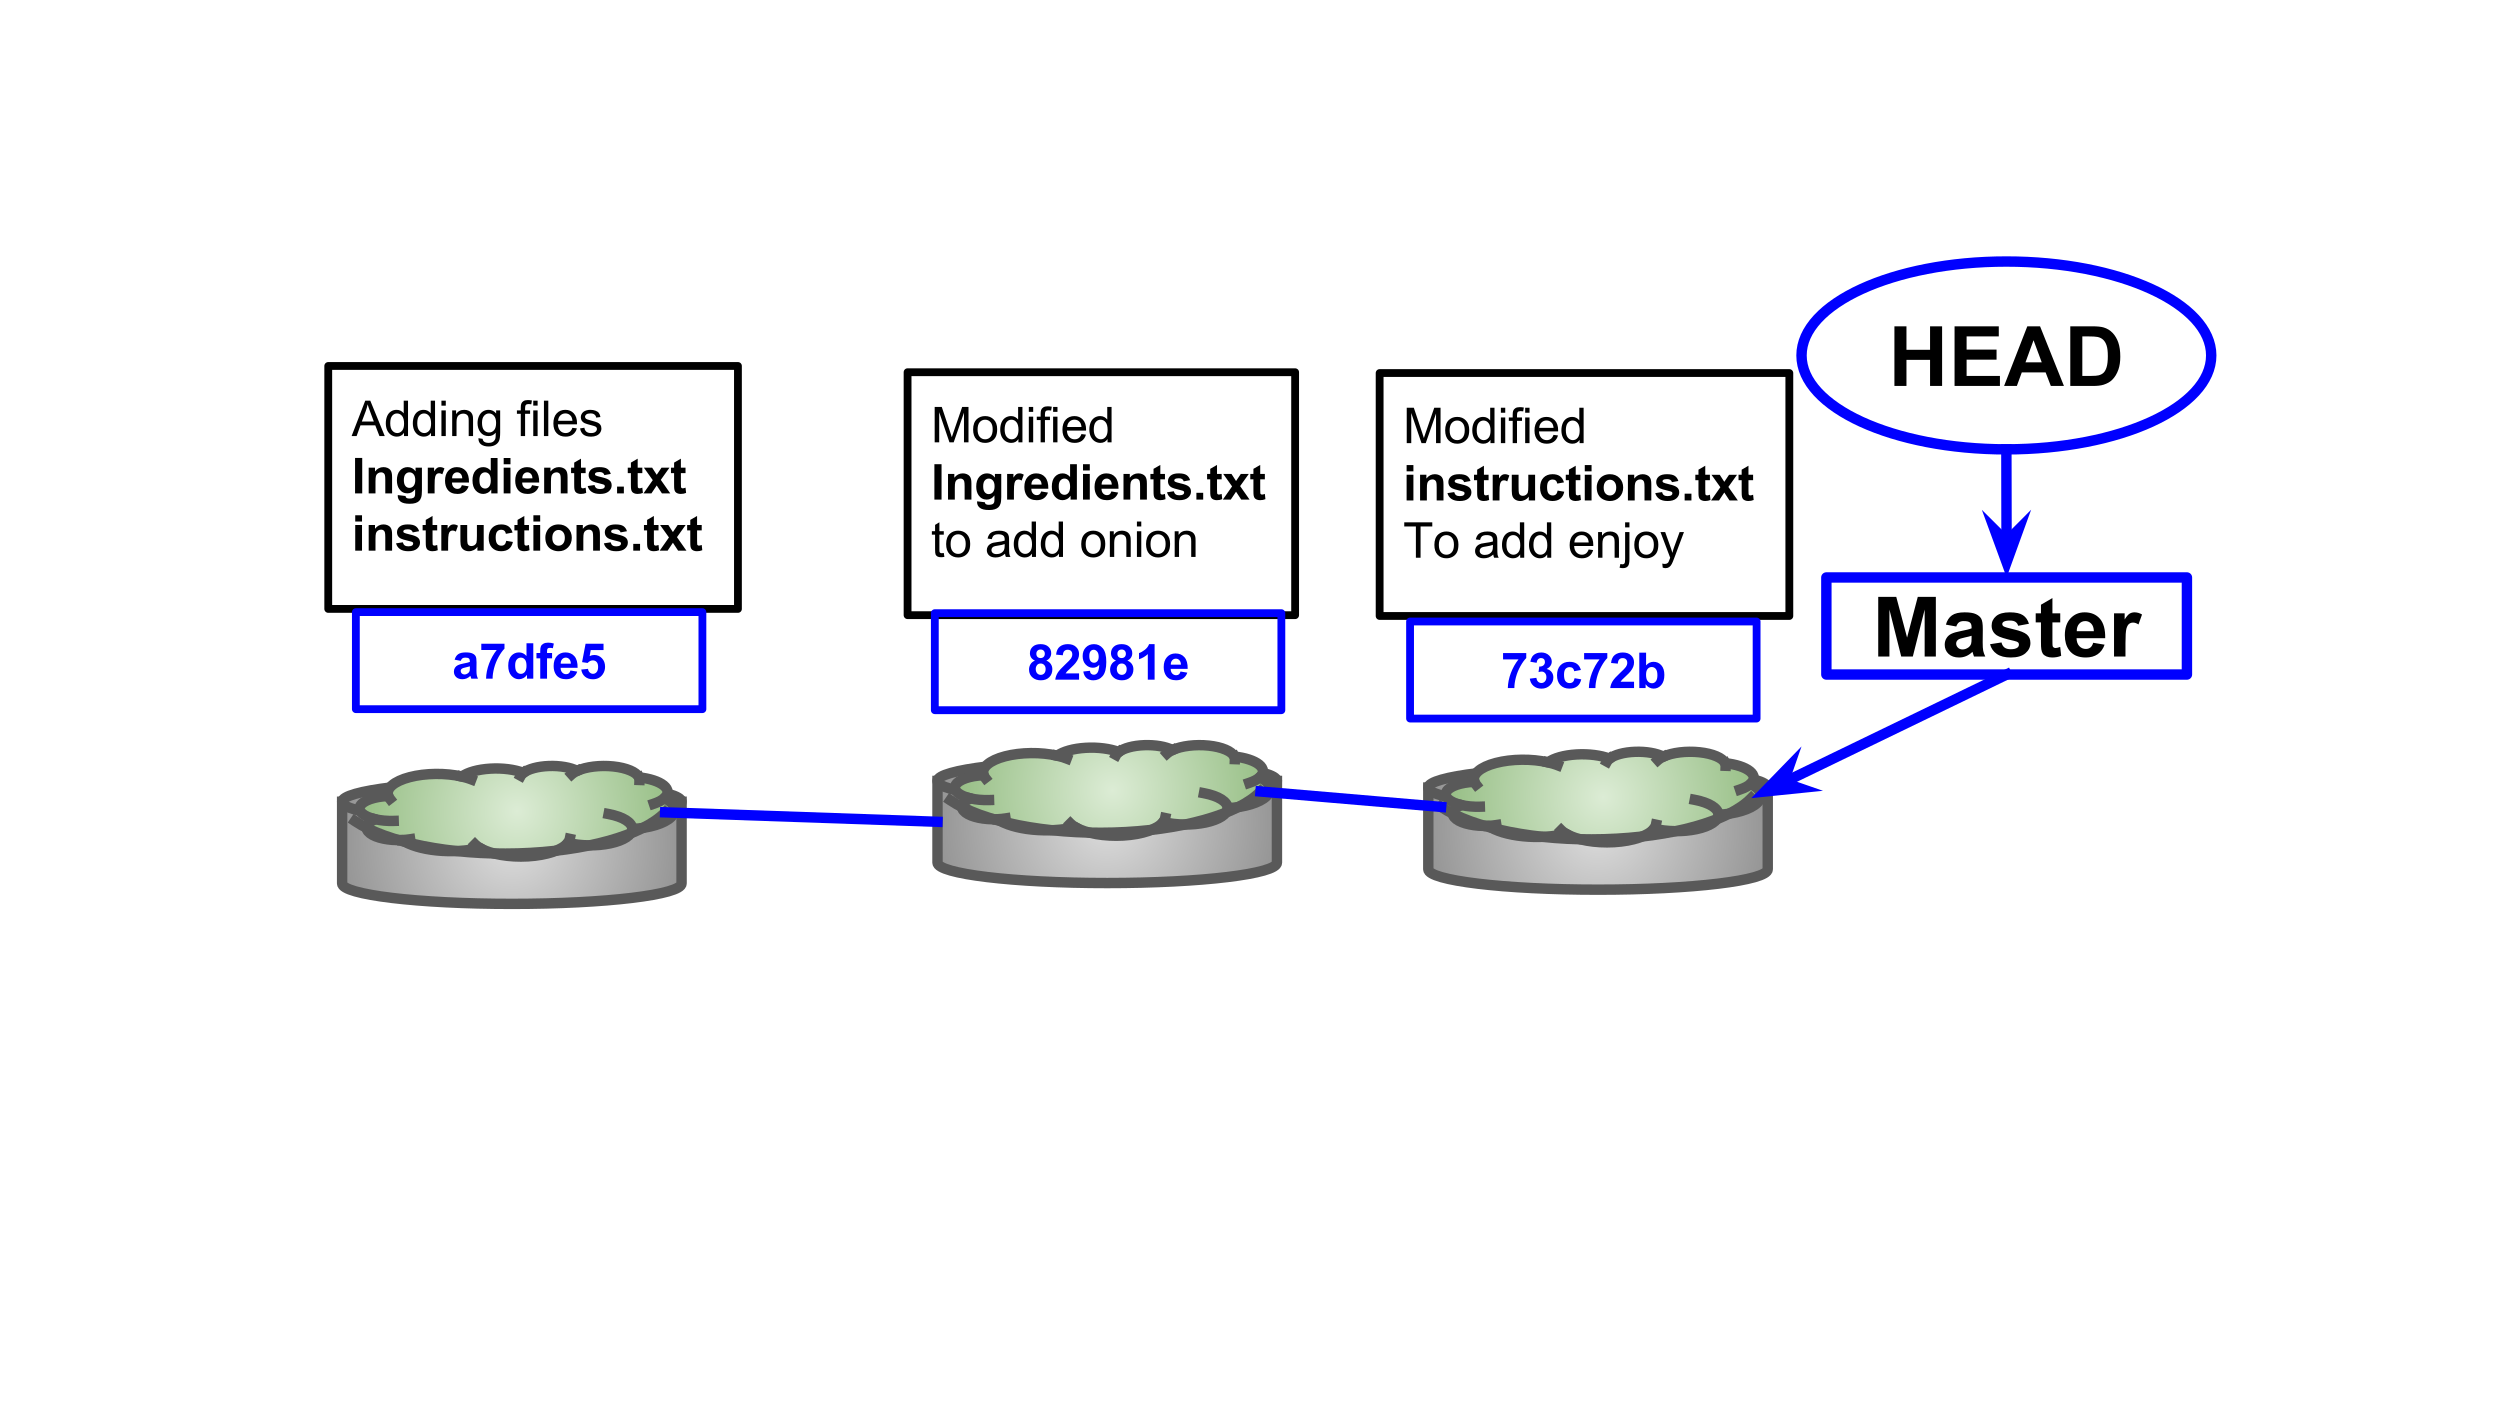 <?xml version="1.0" standalone="yes"?>

<svg version="1.1" viewBox="0.0 0.0 960.0 540.0" fill="none" stroke="none" stroke-linecap="square" stroke-miterlimit="10" xmlns="http://www.w3.org/2000/svg" xmlns:xlink="http://www.w3.org/1999/xlink"><rect x="0.0" y="0.0" width="960.0" height="540.0" fill="#333333" stroke="none"/><clipPath id="g2721e673cf_0_156.0"><path d="m0 0l960.0 0l0 540.0l-960.0 0l0 -540.0z" clip-rule="nonzero"></path></clipPath><g clip-path="url(#g2721e673cf_0_156.0)"><path fill="#ffffff" d="m0 0l960.0 0l0 540.0l-960.0 0z" fill-rule="evenodd"></path><defs><radialGradient id="g2721e673cf_0_156.1" gradientUnits="userSpaceOnUse" gradientTransform="matrix(8.324 0.0 0.0 8.324 0.0 0.0)" spreadMethod="pad" cx="23.612" cy="38.87" fx="23.612" fy="38.87" r="8.324"><stop offset="0.0" stop-color="#dddddd"></stop><stop offset="1.0" stop-color="#919191"></stop></radialGradient></defs><path fill="url(#g2721e673cf_0_156.1)" d="m131.375 307.872l0 0c0 -4.332 29.18 -7.844 65.175 -7.844c35.995 0 65.175 3.512 65.175 7.844l0 31.374c0 4.332 -29.18 7.844 -65.175 7.844c-35.995 0 -65.175 -3.512 -65.175 -7.844z" fill-rule="evenodd"></path><path fill="#000000" fill-opacity="0.0" d="m261.725 307.872l0 0c0 4.332 -29.18 7.844 -65.175 7.844c-35.995 0 -65.175 -3.512 -65.175 -7.844" fill-rule="evenodd"></path><path fill="#000000" fill-opacity="0.0" d="m131.375 307.872l0 0c0 -4.332 29.18 -7.844 65.175 -7.844c35.995 0 65.175 3.512 65.175 7.844l0 31.374c0 4.332 -29.18 7.844 -65.175 7.844c-35.995 0 -65.175 -3.512 -65.175 -7.844z" fill-rule="evenodd"></path><path stroke="#595959" stroke-width="4.0" stroke-linejoin="round" stroke-linecap="butt" d="m261.725 307.872l0 0c0 4.332 -29.18 7.844 -65.175 7.844c-35.995 0 -65.175 -3.512 -65.175 -7.844" fill-rule="evenodd"></path><path stroke="#595959" stroke-width="4.0" stroke-linejoin="round" stroke-linecap="butt" d="m131.375 307.872l0 0c0 -4.332 29.18 -7.844 65.175 -7.844c35.995 0 65.175 3.512 65.175 7.844l0 31.374c0 4.332 -29.18 7.844 -65.175 7.844c-35.995 0 -65.175 -3.512 -65.175 -7.844z" fill-rule="evenodd"></path><defs><radialGradient id="g2721e673cf_0_156.2" gradientUnits="userSpaceOnUse" gradientTransform="matrix(7.934 0.0 0.0 7.934 0.0 0.0)" spreadMethod="pad" cx="25.027" cy="39.264" fx="25.027" fy="39.264" r="7.934"><stop offset="0.0" stop-color="#dcecd5"></stop><stop offset="1.0" stop-color="#93bc81"></stop></radialGradient></defs><path fill="url(#g2721e673cf_0_156.2)" d="m149.082 305.585l0 0c-0.974 -2.807 2.224 -5.585 8.239 -7.156c6.014 -1.571 13.79 -1.66 20.026 -0.228l0 0c2.209 -1.632 6.253 -2.759 10.908 -3.039c4.655 -0.281 9.374 0.318 12.73 1.614l0 0c1.882 -1.48 5.577 -2.474 9.775 -2.63c4.197 -0.156 8.303 0.549 10.859 1.863l0 0c3.4 -1.568 8.81 -2.229 13.888 -1.695c5.078 0.533 8.913 2.165 9.846 4.188l0 0c4.166 0.445 7.636 1.578 9.513 3.104c1.878 1.527 1.979 3.298 0.277 4.856l0 0c4.102 2.093 5.062 4.881 2.521 7.325c-2.541 2.444 -8.201 4.176 -14.867 4.549c-0.047 2.294 -3.256 4.398 -8.39 5.503c-5.134 1.104 -11.391 1.036 -16.36 -0.179c-2.116 2.747 -8.074 4.768 -15.298 5.19c-7.224 0.422 -14.42 -0.83 -18.479 -3.216c-4.975 1.176 -10.946 1.515 -16.564 0.94c-5.618 -0.575 -10.411 -2.015 -13.297 -3.996l0 0c-5.084 0.233 -10 -0.799 -12.308 -2.585c-2.308 -1.786 -1.516 -3.945 1.982 -5.406l0 0c-4.535 -1.046 -6.85 -3.123 -5.736 -5.146c1.114 -2.024 5.403 -3.536 10.631 -3.748z" fill-rule="evenodd"></path><path fill="#000000" fill-opacity="0.0" d="m144.087 314.587l0 0c2.14 0.494 4.613 0.718 7.085 0.642m3.239 7.349c1.063 -0.049 2.106 -0.152 3.1 -0.307m26.759 3.363c-0.748 -0.44 -1.374 -0.909 -1.868 -1.401m35.646 -0.573l0 0c0.386 -0.501 0.636 -1.016 0.746 -1.538m24.003 -3.786c0.05 -2.442 -3.488 -4.678 -9.095 -5.747m21.441 -6.127c-0.908 0.832 -2.294 1.569 -4.05 2.155m-5.74 -10.116l0 0c0.155 0.336 0.226 0.677 0.214 1.018m-23.947 -3.51l0 0c-0.848 0.391 -1.547 0.828 -2.075 1.298m-18.56 -0.532l0 0c-0.452 0.355 -0.79 0.731 -1.005 1.119m-22.634 0.306l0 0c1.32 0.303 2.541 0.668 3.636 1.086m-31.901 6.298l0 0c0.134 0.387 0.346 0.769 0.635 1.143" fill-rule="evenodd"></path><path stroke="#595959" stroke-width="4.0" stroke-linejoin="round" stroke-linecap="butt" d="m149.082 305.585l0 0c-0.974 -2.807 2.224 -5.585 8.239 -7.156c6.014 -1.571 13.79 -1.66 20.026 -0.228l0 0c2.209 -1.632 6.253 -2.759 10.908 -3.039c4.655 -0.281 9.374 0.318 12.73 1.614l0 0c1.882 -1.48 5.577 -2.474 9.775 -2.63c4.197 -0.156 8.303 0.549 10.859 1.863l0 0c3.4 -1.568 8.81 -2.229 13.888 -1.695c5.078 0.533 8.913 2.165 9.846 4.188l0 0c4.166 0.445 7.636 1.578 9.513 3.104c1.878 1.527 1.979 3.298 0.277 4.856l0 0c4.102 2.093 5.062 4.881 2.521 7.325c-2.541 2.444 -8.201 4.176 -14.867 4.549c-0.047 2.294 -3.256 4.398 -8.39 5.503c-5.134 1.104 -11.391 1.036 -16.36 -0.179c-2.116 2.747 -8.074 4.768 -15.298 5.19c-7.224 0.422 -14.42 -0.83 -18.479 -3.216c-4.975 1.176 -10.946 1.515 -16.564 0.94c-5.618 -0.575 -10.411 -2.015 -13.297 -3.996l0 0c-5.084 0.233 -10 -0.799 -12.308 -2.585c-2.308 -1.786 -1.516 -3.945 1.982 -5.406l0 0c-4.535 -1.046 -6.85 -3.123 -5.736 -5.146c1.114 -2.024 5.403 -3.536 10.631 -3.748z" fill-rule="evenodd"></path><path stroke="#595959" stroke-width="4.0" stroke-linejoin="round" stroke-linecap="butt" d="m144.087 314.587l0 0c2.14 0.494 4.613 0.718 7.085 0.642m3.239 7.349c1.063 -0.049 2.106 -0.152 3.1 -0.307m26.759 3.363c-0.748 -0.44 -1.374 -0.909 -1.868 -1.401m35.646 -0.573l0 0c0.386 -0.501 0.636 -1.016 0.746 -1.538m24.003 -3.786c0.05 -2.442 -3.488 -4.678 -9.095 -5.747m21.441 -6.127c-0.908 0.832 -2.294 1.569 -4.05 2.155m-5.74 -10.116l0 0c0.155 0.336 0.226 0.677 0.214 1.018m-23.947 -3.51l0 0c-0.848 0.391 -1.547 0.828 -2.075 1.298m-18.56 -0.532l0 0c-0.452 0.355 -0.79 0.731 -1.005 1.119m-22.634 0.306l0 0c1.32 0.303 2.541 0.668 3.636 1.086m-31.901 6.298l0 0c0.134 0.387 0.346 0.769 0.635 1.143" fill-rule="evenodd"></path><path fill="#000000" fill-opacity="0.0" d="m255.42 311.944l0 0c-8.478 8.841 -30.659 15.029 -56.494 15.76c-25.835 0.732 -50.417 -4.132 -62.609 -12.387l57.513 -11.071z" fill-rule="evenodd"></path><path fill="#000000" fill-opacity="0.0" d="m255.42 311.944l0 0c-8.478 8.841 -30.659 15.029 -56.494 15.76c-25.835 0.732 -50.417 -4.132 -62.609 -12.387" fill-rule="evenodd"></path><path stroke="#595959" stroke-width="4.0" stroke-linejoin="round" stroke-linecap="butt" d="m255.42 311.944l0 0c-8.478 8.841 -30.659 15.029 -56.494 15.76c-25.835 0.732 -50.417 -4.132 -62.609 -12.387" fill-rule="evenodd"></path><defs><radialGradient id="g2721e673cf_0_156.3" gradientUnits="userSpaceOnUse" gradientTransform="matrix(8.324 0.0 0.0 8.324 0.0 0.0)" spreadMethod="pad" cx="51.076" cy="37.908" fx="51.076" fy="37.908" r="8.324"><stop offset="0.0" stop-color="#dddddd"></stop><stop offset="1.0" stop-color="#919191"></stop></radialGradient></defs><path fill="url(#g2721e673cf_0_156.3)" d="m359.997 299.872l0 0c0 -4.332 29.18 -7.844 65.175 -7.844c35.995 0 65.175 3.512 65.175 7.844l0 31.374c0 4.332 -29.18 7.844 -65.175 7.844c-35.995 0 -65.175 -3.512 -65.175 -7.844z" fill-rule="evenodd"></path><path fill="#000000" fill-opacity="0.0" d="m490.347 299.872l0 0c0 4.332 -29.18 7.844 -65.175 7.844c-35.995 0 -65.175 -3.512 -65.175 -7.844" fill-rule="evenodd"></path><path fill="#000000" fill-opacity="0.0" d="m359.997 299.872l0 0c0 -4.332 29.18 -7.844 65.175 -7.844c35.995 0 65.175 3.512 65.175 7.844l0 31.374c0 4.332 -29.18 7.844 -65.175 7.844c-35.995 0 -65.175 -3.512 -65.175 -7.844z" fill-rule="evenodd"></path><path stroke="#595959" stroke-width="4.0" stroke-linejoin="round" stroke-linecap="butt" d="m490.347 299.872l0 0c0 4.332 -29.18 7.844 -65.175 7.844c-35.995 0 -65.175 -3.512 -65.175 -7.844" fill-rule="evenodd"></path><path stroke="#595959" stroke-width="4.0" stroke-linejoin="round" stroke-linecap="butt" d="m359.997 299.872l0 0c0 -4.332 29.18 -7.844 65.175 -7.844c35.995 0 65.175 3.512 65.175 7.844l0 31.374c0 4.332 -29.18 7.844 -65.175 7.844c-35.995 0 -65.175 -3.512 -65.175 -7.844z" fill-rule="evenodd"></path><defs><radialGradient id="g2721e673cf_0_156.4" gradientUnits="userSpaceOnUse" gradientTransform="matrix(7.934 0.0 0.0 7.934 0.0 0.0)" spreadMethod="pad" cx="53.842" cy="38.256" fx="53.842" fy="38.256" r="7.934"><stop offset="0.0" stop-color="#dcecd5"></stop><stop offset="1.0" stop-color="#93bc81"></stop></radialGradient></defs><path fill="url(#g2721e673cf_0_156.4)" d="m377.704 297.585l0 0c-0.974 -2.807 2.224 -5.585 8.239 -7.156c6.014 -1.571 13.79 -1.66 20.026 -0.228l0 0c2.209 -1.632 6.253 -2.759 10.908 -3.039c4.655 -0.281 9.374 0.318 12.73 1.614l0 0c1.882 -1.48 5.577 -2.474 9.775 -2.63c4.197 -0.156 8.303 0.549 10.859 1.863l0 0c3.4 -1.568 8.81 -2.229 13.888 -1.695c5.078 0.533 8.913 2.165 9.846 4.188l0 0c4.166 0.445 7.636 1.578 9.513 3.104c1.878 1.527 1.979 3.298 0.277 4.856l0 0c4.102 2.093 5.062 4.881 2.521 7.325c-2.541 2.444 -8.201 4.176 -14.867 4.549c-0.047 2.294 -3.256 4.398 -8.39 5.503c-5.134 1.104 -11.391 1.036 -16.36 -0.179c-2.116 2.747 -8.074 4.768 -15.298 5.19c-7.224 0.422 -14.42 -0.83 -18.479 -3.216c-4.975 1.176 -10.946 1.515 -16.564 0.94c-5.618 -0.575 -10.411 -2.015 -13.297 -3.996l0 0c-5.084 0.233 -10 -0.799 -12.308 -2.585c-2.308 -1.786 -1.516 -3.945 1.982 -5.406l0 0c-4.535 -1.046 -6.85 -3.123 -5.736 -5.146c1.114 -2.024 5.403 -3.536 10.631 -3.748z" fill-rule="evenodd"></path><path fill="#000000" fill-opacity="0.0" d="m372.709 306.587l0 0c2.14 0.494 4.613 0.718 7.085 0.642m3.239 7.349c1.063 -0.049 2.106 -0.152 3.1 -0.307m26.759 3.363c-0.748 -0.44 -1.374 -0.909 -1.868 -1.401m35.646 -0.573l0 0c0.386 -0.501 0.636 -1.016 0.746 -1.538m24.003 -3.786c0.05 -2.442 -3.488 -4.678 -9.095 -5.747m21.441 -6.127c-0.908 0.832 -2.294 1.569 -4.05 2.155m-5.74 -10.116l0 0c0.155 0.336 0.226 0.677 0.214 1.018m-23.947 -3.51l0 0c-0.848 0.391 -1.547 0.828 -2.075 1.298m-18.56 -0.532l0 0c-0.452 0.355 -0.79 0.731 -1.005 1.119m-22.634 0.306l0 0c1.32 0.303 2.541 0.668 3.636 1.086m-31.901 6.298l0 0c0.134 0.387 0.346 0.769 0.635 1.143" fill-rule="evenodd"></path><path stroke="#595959" stroke-width="4.0" stroke-linejoin="round" stroke-linecap="butt" d="m377.704 297.585l0 0c-0.974 -2.807 2.224 -5.585 8.239 -7.156c6.014 -1.571 13.79 -1.66 20.026 -0.228l0 0c2.209 -1.632 6.253 -2.759 10.908 -3.039c4.655 -0.281 9.374 0.318 12.73 1.614l0 0c1.882 -1.48 5.577 -2.474 9.775 -2.63c4.197 -0.156 8.303 0.549 10.859 1.863l0 0c3.4 -1.568 8.81 -2.229 13.888 -1.695c5.078 0.533 8.913 2.165 9.846 4.188l0 0c4.166 0.445 7.636 1.578 9.513 3.104c1.878 1.527 1.979 3.298 0.277 4.856l0 0c4.102 2.093 5.062 4.881 2.521 7.325c-2.541 2.444 -8.201 4.176 -14.867 4.549c-0.047 2.294 -3.256 4.398 -8.39 5.503c-5.134 1.104 -11.391 1.036 -16.36 -0.179c-2.116 2.747 -8.074 4.768 -15.298 5.19c-7.224 0.422 -14.42 -0.83 -18.479 -3.216c-4.975 1.176 -10.946 1.515 -16.564 0.94c-5.618 -0.575 -10.411 -2.015 -13.297 -3.996l0 0c-5.084 0.233 -10 -0.799 -12.308 -2.585c-2.308 -1.786 -1.516 -3.945 1.982 -5.406l0 0c-4.535 -1.046 -6.85 -3.123 -5.736 -5.146c1.114 -2.024 5.403 -3.536 10.631 -3.748z" fill-rule="evenodd"></path><path stroke="#595959" stroke-width="4.0" stroke-linejoin="round" stroke-linecap="butt" d="m372.709 306.587l0 0c2.14 0.494 4.613 0.718 7.085 0.642m3.239 7.349c1.063 -0.049 2.106 -0.152 3.1 -0.307m26.759 3.363c-0.748 -0.44 -1.374 -0.909 -1.868 -1.401m35.646 -0.573l0 0c0.386 -0.501 0.636 -1.016 0.746 -1.538m24.003 -3.786c0.05 -2.442 -3.488 -4.678 -9.095 -5.747m21.441 -6.127c-0.908 0.832 -2.294 1.569 -4.05 2.155m-5.74 -10.116l0 0c0.155 0.336 0.226 0.677 0.214 1.018m-23.947 -3.51l0 0c-0.848 0.391 -1.547 0.828 -2.075 1.298m-18.56 -0.532l0 0c-0.452 0.355 -0.79 0.731 -1.005 1.119m-22.634 0.306l0 0c1.32 0.303 2.541 0.668 3.636 1.086m-31.901 6.298l0 0c0.134 0.387 0.346 0.769 0.635 1.143" fill-rule="evenodd"></path><path fill="#000000" fill-opacity="0.0" d="m484.042 303.944l0 0c-8.478 8.841 -30.659 15.029 -56.494 15.76c-25.835 0.732 -50.417 -4.132 -62.609 -12.387l57.513 -11.071z" fill-rule="evenodd"></path><path fill="#000000" fill-opacity="0.0" d="m484.042 303.944l0 0c-8.478 8.841 -30.659 15.029 -56.494 15.76c-25.835 0.732 -50.417 -4.132 -62.609 -12.387" fill-rule="evenodd"></path><path stroke="#595959" stroke-width="4.0" stroke-linejoin="round" stroke-linecap="butt" d="m484.042 303.944l0 0c-8.478 8.841 -30.659 15.029 -56.494 15.76c-25.835 0.732 -50.417 -4.132 -62.609 -12.387" fill-rule="evenodd"></path><defs><radialGradient id="g2721e673cf_0_156.5" gradientUnits="userSpaceOnUse" gradientTransform="matrix(8.324 0.0 0.0 8.324 0.0 0.0)" spreadMethod="pad" cx="73.717" cy="38.215" fx="73.717" fy="38.215" r="8.324"><stop offset="0.0" stop-color="#dddddd"></stop><stop offset="1.0" stop-color="#919191"></stop></radialGradient></defs><path fill="url(#g2721e673cf_0_156.5)" d="m548.465 302.419l0 0c0 -4.332 29.18 -7.844 65.175 -7.844c35.995 0 65.175 3.512 65.175 7.844l0 31.374c0 4.332 -29.18 7.844 -65.175 7.844c-35.995 0 -65.175 -3.512 -65.175 -7.844z" fill-rule="evenodd"></path><path fill="#000000" fill-opacity="0.0" d="m678.815 302.419l0 0c0 4.332 -29.18 7.844 -65.175 7.844c-35.995 0 -65.175 -3.512 -65.175 -7.844" fill-rule="evenodd"></path><path fill="#000000" fill-opacity="0.0" d="m548.465 302.419l0 0c0 -4.332 29.18 -7.844 65.175 -7.844c35.995 0 65.175 3.512 65.175 7.844l0 31.374c0 4.332 -29.18 7.844 -65.175 7.844c-35.995 0 -65.175 -3.512 -65.175 -7.844z" fill-rule="evenodd"></path><path stroke="#595959" stroke-width="4.0" stroke-linejoin="round" stroke-linecap="butt" d="m678.815 302.419l0 0c0 4.332 -29.18 7.844 -65.175 7.844c-35.995 0 -65.175 -3.512 -65.175 -7.844" fill-rule="evenodd"></path><path stroke="#595959" stroke-width="4.0" stroke-linejoin="round" stroke-linecap="butt" d="m548.465 302.419l0 0c0 -4.332 29.18 -7.844 65.175 -7.844c35.995 0 65.175 3.512 65.175 7.844l0 31.374c0 4.332 -29.18 7.844 -65.175 7.844c-35.995 0 -65.175 -3.512 -65.175 -7.844z" fill-rule="evenodd"></path><defs><radialGradient id="g2721e673cf_0_156.6" gradientUnits="userSpaceOnUse" gradientTransform="matrix(7.934 0.0 0.0 7.934 0.0 0.0)" spreadMethod="pad" cx="77.596" cy="38.577" fx="77.596" fy="38.577" r="7.934"><stop offset="0.0" stop-color="#dcecd5"></stop><stop offset="1.0" stop-color="#93bc81"></stop></radialGradient></defs><path fill="url(#g2721e673cf_0_156.6)" d="m566.173 300.132l0 0c-0.974 -2.807 2.224 -5.585 8.239 -7.156c6.014 -1.571 13.79 -1.66 20.026 -0.228l0 0c2.209 -1.632 6.253 -2.759 10.908 -3.039c4.655 -0.281 9.374 0.318 12.73 1.614l0 0c1.882 -1.48 5.577 -2.474 9.775 -2.63c4.197 -0.156 8.303 0.549 10.859 1.863l0 0c3.4 -1.568 8.81 -2.229 13.888 -1.695c5.078 0.533 8.913 2.165 9.846 4.188l0 0c4.166 0.445 7.636 1.578 9.513 3.104c1.878 1.527 1.979 3.298 0.277 4.856l0 0c4.102 2.093 5.062 4.881 2.521 7.325c-2.541 2.444 -8.201 4.176 -14.867 4.549c-0.047 2.294 -3.256 4.398 -8.39 5.503c-5.134 1.104 -11.391 1.036 -16.36 -0.179c-2.116 2.747 -8.074 4.768 -15.298 5.19c-7.224 0.422 -14.42 -0.83 -18.479 -3.216c-4.975 1.176 -10.946 1.515 -16.564 0.94c-5.618 -0.575 -10.411 -2.015 -13.297 -3.996l0 0c-5.084 0.233 -10 -0.799 -12.308 -2.585c-2.308 -1.786 -1.516 -3.945 1.982 -5.406l0 0c-4.535 -1.046 -6.849 -3.123 -5.736 -5.146c1.114 -2.024 5.403 -3.536 10.631 -3.748z" fill-rule="evenodd"></path><path fill="#000000" fill-opacity="0.0" d="m561.177 309.135l0 0c2.14 0.494 4.613 0.718 7.085 0.642m3.239 7.349c1.063 -0.049 2.106 -0.152 3.1 -0.307m26.759 3.363c-0.748 -0.44 -1.374 -0.909 -1.868 -1.401m35.646 -0.573l0 0c0.386 -0.501 0.636 -1.016 0.746 -1.538m24.003 -3.786c0.05 -2.442 -3.488 -4.678 -9.095 -5.747m21.441 -6.127c-0.908 0.832 -2.294 1.569 -4.05 2.155m-5.74 -10.116l0 0c0.155 0.336 0.226 0.677 0.214 1.018m-23.947 -3.51l0 0c-0.848 0.391 -1.547 0.828 -2.075 1.298m-18.56 -0.532l0 0c-0.452 0.355 -0.79 0.731 -1.005 1.119m-22.634 0.306l0 0c1.32 0.303 2.541 0.668 3.636 1.086m-31.901 6.298l0 0c0.134 0.387 0.346 0.769 0.635 1.143" fill-rule="evenodd"></path><path stroke="#595959" stroke-width="4.0" stroke-linejoin="round" stroke-linecap="butt" d="m566.173 300.132l0 0c-0.974 -2.807 2.224 -5.585 8.239 -7.156c6.014 -1.571 13.79 -1.66 20.026 -0.228l0 0c2.209 -1.632 6.253 -2.759 10.908 -3.039c4.655 -0.281 9.374 0.318 12.73 1.614l0 0c1.882 -1.48 5.577 -2.474 9.775 -2.63c4.197 -0.156 8.303 0.549 10.859 1.863l0 0c3.4 -1.568 8.81 -2.229 13.888 -1.695c5.078 0.533 8.913 2.165 9.846 4.188l0 0c4.166 0.445 7.636 1.578 9.513 3.104c1.878 1.527 1.979 3.298 0.277 4.856l0 0c4.102 2.093 5.062 4.881 2.521 7.325c-2.541 2.444 -8.201 4.176 -14.867 4.549c-0.047 2.294 -3.256 4.398 -8.39 5.503c-5.134 1.104 -11.391 1.036 -16.36 -0.179c-2.116 2.747 -8.074 4.768 -15.298 5.19c-7.224 0.422 -14.42 -0.83 -18.479 -3.216c-4.975 1.176 -10.946 1.515 -16.564 0.94c-5.618 -0.575 -10.411 -2.015 -13.297 -3.996l0 0c-5.084 0.233 -10 -0.799 -12.308 -2.585c-2.308 -1.786 -1.516 -3.945 1.982 -5.406l0 0c-4.535 -1.046 -6.849 -3.123 -5.736 -5.146c1.114 -2.024 5.403 -3.536 10.631 -3.748z" fill-rule="evenodd"></path><path stroke="#595959" stroke-width="4.0" stroke-linejoin="round" stroke-linecap="butt" d="m561.177 309.135l0 0c2.14 0.494 4.613 0.718 7.085 0.642m3.239 7.349c1.063 -0.049 2.106 -0.152 3.1 -0.307m26.759 3.363c-0.748 -0.44 -1.374 -0.909 -1.868 -1.401m35.646 -0.573l0 0c0.386 -0.501 0.636 -1.016 0.746 -1.538m24.003 -3.786c0.05 -2.442 -3.488 -4.678 -9.095 -5.747m21.441 -6.127c-0.908 0.832 -2.294 1.569 -4.05 2.155m-5.74 -10.116l0 0c0.155 0.336 0.226 0.677 0.214 1.018m-23.947 -3.51l0 0c-0.848 0.391 -1.547 0.828 -2.075 1.298m-18.56 -0.532l0 0c-0.452 0.355 -0.79 0.731 -1.005 1.119m-22.634 0.306l0 0c1.32 0.303 2.541 0.668 3.636 1.086m-31.901 6.298l0 0c0.134 0.387 0.346 0.769 0.635 1.143" fill-rule="evenodd"></path><path fill="#000000" fill-opacity="0.0" d="m672.511 306.491l0 0c-8.478 8.841 -30.659 15.029 -56.494 15.76c-25.835 0.732 -50.417 -4.132 -62.609 -12.387l57.513 -11.071z" fill-rule="evenodd"></path><path fill="#000000" fill-opacity="0.0" d="m672.511 306.491l0 0c-8.478 8.841 -30.659 15.029 -56.494 15.76c-25.835 0.732 -50.417 -4.132 -62.609 -12.387" fill-rule="evenodd"></path><path stroke="#595959" stroke-width="4.0" stroke-linejoin="round" stroke-linecap="butt" d="m672.511 306.491l0 0c-8.478 8.841 -30.659 15.029 -56.494 15.76c-25.835 0.732 -50.417 -4.132 -62.609 -12.387" fill-rule="evenodd"></path><path fill="#000000" fill-opacity="0.0" d="m255.42 311.944l104.567 3.622" fill-rule="evenodd"></path><path stroke="#0000ff" stroke-width="4.0" stroke-linejoin="round" stroke-linecap="butt" d="m255.42 311.944l104.567 3.622" fill-rule="evenodd"></path><path fill="#000000" fill-opacity="0.0" d="m484.042 303.944l69.354 5.921" fill-rule="evenodd"></path><path stroke="#0000ff" stroke-width="4.0" stroke-linejoin="round" stroke-linecap="butt" d="m484.042 303.944l69.354 5.921" fill-rule="evenodd"></path><path fill="#000000" fill-opacity="0.0" d="m701.324 221.756l138.457 0l0 37.26l-138.457 0z" fill-rule="evenodd"></path><path stroke="#0000ff" stroke-width="4.0" stroke-linejoin="round" stroke-linecap="butt" d="m701.324 221.756l138.457 0l0 37.26l-138.457 0z" fill-rule="evenodd"></path><path fill="#000000" d="m721.24 252.106l0 -22.906l6.922 0l4.156 15.625l4.109 -15.625l6.938 0l0 22.906l-4.297 0l0 -18.031l-4.547 18.031l-4.453 0l-4.531 -18.031l0 18.031l-4.297 0zm29.969 -11.531l-3.984 -0.719q0.672 -2.406 2.312 -3.562q1.641 -1.156 4.875 -1.156q2.938 0 4.375 0.703q1.438 0.688 2.016 1.766q0.594 1.062 0.594 3.922l-0.047 5.125q0 2.188 0.203 3.234q0.219 1.031 0.797 2.219l-4.344 0q-0.172 -0.438 -0.422 -1.297q-0.109 -0.391 -0.156 -0.516q-1.125 1.094 -2.406 1.641q-1.281 0.547 -2.734 0.547q-2.562 0 -4.047 -1.391q-1.469 -1.391 -1.469 -3.516q0 -1.406 0.672 -2.5q0.672 -1.109 1.875 -1.688q1.219 -0.594 3.5 -1.031q3.078 -0.578 4.266 -1.078l0 -0.438q0 -1.266 -0.625 -1.797q-0.625 -0.547 -2.359 -0.547q-1.172 0 -1.828 0.469q-0.656 0.453 -1.062 1.609zm5.875 3.562q-0.844 0.281 -2.672 0.672q-1.828 0.391 -2.391 0.766q-0.859 0.609 -0.859 1.547q0 0.922 0.688 1.594q0.688 0.672 1.75 0.672q1.188 0 2.266 -0.781q0.797 -0.594 1.047 -1.453q0.172 -0.562 0.172 -2.141l0 -0.875zm7.094 3.234l4.406 -0.672q0.281 1.281 1.141 1.953q0.859 0.656 2.406 0.656q1.703 0 2.562 -0.625q0.578 -0.438 0.578 -1.172q0 -0.5 -0.312 -0.828q-0.328 -0.312 -1.469 -0.578q-5.312 -1.172 -6.734 -2.141q-1.969 -1.344 -1.969 -3.734q0 -2.156 1.703 -3.625q1.703 -1.469 5.281 -1.469q3.406 0 5.062 1.109q1.656 1.109 2.281 3.281l-4.141 0.766q-0.266 -0.969 -1.016 -1.484q-0.734 -0.516 -2.109 -0.516q-1.734 0 -2.484 0.484q-0.5 0.344 -0.5 0.891q0 0.469 0.438 0.797q0.594 0.438 4.094 1.234q3.516 0.797 4.906 1.953q1.375 1.172 1.375 3.266q0 2.281 -1.906 3.922q-1.906 1.641 -5.641 1.641q-3.391 0 -5.375 -1.375q-1.969 -1.375 -2.578 -3.734zm26.953 -11.859l0 3.5l-3.0 0l0 6.688q0 2.031 0.078 2.375q0.094 0.328 0.391 0.547q0.312 0.219 0.75 0.219q0.609 0 1.766 -0.422l0.375 3.406q-1.531 0.656 -3.469 0.656q-1.188 0 -2.141 -0.391q-0.953 -0.406 -1.406 -1.031q-0.438 -0.641 -0.609 -1.719q-0.141 -0.766 -0.141 -3.094l0 -7.234l-2.016 0l0 -3.5l2.016 0l0 -3.297l4.406 -2.562l0 5.859l3.0 0zm12.656 11.312l4.375 0.734q-0.844 2.406 -2.672 3.672q-1.812 1.25 -4.547 1.25q-4.328 0 -6.406 -2.828q-1.641 -2.266 -1.641 -5.719q0 -4.125 2.156 -6.453q2.156 -2.344 5.453 -2.344q3.703 0 5.844 2.453q2.141 2.438 2.047 7.484l-11.0 0q0.047 1.953 1.062 3.047q1.016 1.078 2.531 1.078q1.031 0 1.734 -0.562q0.703 -0.562 1.062 -1.812zm0.25 -4.438q-0.047 -1.906 -0.984 -2.891q-0.938 -1.0 -2.281 -1.0q-1.438 0 -2.375 1.047q-0.938 1.047 -0.922 2.844l6.562 0zm12.141 9.719l-4.391 0l0 -16.594l4.078 0l0 2.359q1.047 -1.672 1.875 -2.203q0.844 -0.531 1.906 -0.531q1.5 0 2.891 0.828l-1.359 3.828q-1.109 -0.719 -2.062 -0.719q-0.922 0 -1.562 0.516q-0.641 0.5 -1.016 1.828q-0.359 1.328 -0.359 5.562l0 5.125z" fill-rule="nonzero"></path><path fill="#000000" fill-opacity="0.0" d="m770.553 259.016l-98.047 47.465" fill-rule="evenodd"></path><path stroke="#0000ff" stroke-width="4.0" stroke-linejoin="round" stroke-linecap="butt" d="m770.553 259.016l-85.709 41.491" fill-rule="evenodd"></path><path fill="#0000ff" stroke="#0000ff" stroke-width="4.0" stroke-linecap="butt" d="m684.844 300.507l2.089 -6.009l-9.164 9.434l13.084 -1.336z" fill-rule="evenodd"></path><path fill="#000000" fill-opacity="0.0" d="m770.448 172.551l0.094 49.197" fill-rule="evenodd"></path><path stroke="#0000ff" stroke-width="4.0" stroke-linejoin="round" stroke-linecap="butt" d="m770.448 172.551l0.068 35.489" fill-rule="evenodd"></path><path fill="#0000ff" stroke="#0000ff" stroke-width="4.0" stroke-linecap="butt" d="m770.517 208.04l-4.507 -4.49l4.522 12.35l4.475 -12.368z" fill-rule="evenodd"></path><path fill="#000000" fill-opacity="0.0" d="m691.787 136.488l0 0c0 -19.917 35.218 -36.063 78.661 -36.063l0 0c43.444 0 78.661 16.146 78.661 36.063l0 0c0 19.917 -35.218 36.063 -78.661 36.063l0 0c-43.443 0 -78.661 -16.146 -78.661 -36.063z" fill-rule="evenodd"></path><path stroke="#0000ff" stroke-width="4.0" stroke-linejoin="round" stroke-linecap="butt" d="m691.787 136.488l0 0c0 -19.917 35.218 -36.063 78.661 -36.063l0 0c43.444 0 78.661 16.146 78.661 36.063l0 0c0 19.917 -35.218 36.063 -78.661 36.063l0 0c-43.443 0 -78.661 -16.146 -78.661 -36.063z" fill-rule="evenodd"></path><path fill="#000000" d="m727.456 148.208l0 -22.906l4.625 0l0 9.016l9.062 0l0 -9.016l4.625 0l0 22.906l-4.625 0l0 -10.016l-9.062 0l0 10.016l-4.625 0zm23.094 0l0 -22.906l16.984 0l0 3.875l-12.359 0l0 5.078l11.5 0l0 3.859l-11.5 0l0 6.234l12.797 0l0 3.859l-17.422 0zm42.0 0l-5.031 0l-2.0 -5.203l-9.156 0l-1.891 5.203l-4.906 0l8.922 -22.906l4.891 0l9.172 22.906zm-8.516 -9.062l-3.156 -8.5l-3.094 8.5l6.25 0zm10.953 -13.844l8.453 0q2.859 0 4.359 0.438q2.016 0.594 3.453 2.109q1.438 1.516 2.188 3.719q0.75 2.188 0.75 5.406q0 2.828 -0.703 4.875q-0.859 2.5 -2.453 4.047q-1.203 1.172 -3.25 1.828q-1.531 0.484 -4.094 0.484l-8.703 0l0 -22.906zm4.625 3.875l0 15.172l3.453 0q1.938 0 2.797 -0.219q1.125 -0.281 1.859 -0.953q0.75 -0.672 1.219 -2.203q0.469 -1.547 0.469 -4.203q0 -2.656 -0.469 -4.078q-0.469 -1.422 -1.312 -2.219q-0.844 -0.797 -2.141 -1.078q-0.969 -0.219 -3.797 -0.219l-2.078 0z" fill-rule="nonzero"></path><path fill="#000000" fill-opacity="0.0" d="m126.047 140.533l157.323 0l0 93.291l-157.323 0z" fill-rule="evenodd"></path><path stroke="#000000" stroke-width="3.0" stroke-linejoin="round" stroke-linecap="butt" d="m126.047 140.533l157.323 0l0 93.291l-157.323 0z" fill-rule="evenodd"></path><path fill="#000000" d="m135.016 167.453l5.234 -13.594l1.938 0l5.562 13.594l-2.047 0l-1.594 -4.125l-5.688 0l-1.484 4.125l-1.922 0zm3.922 -5.578l4.609 0l-1.406 -3.781q-0.656 -1.703 -0.969 -2.812q-0.266 1.312 -0.734 2.594l-1.5 4.0zm16.194 5.578l0 -1.25q-0.938 1.469 -2.75 1.469q-1.172 0 -2.172 -0.641q-0.984 -0.656 -1.531 -1.812q-0.531 -1.172 -0.531 -2.688q0 -1.469 0.484 -2.672q0.5 -1.203 1.469 -1.844q0.984 -0.641 2.203 -0.641q0.891 0 1.578 0.375q0.703 0.375 1.141 0.984l0 -4.875l1.656 0l0 13.594l-1.547 0zm-5.281 -4.922q0 1.891 0.797 2.828q0.812 0.938 1.891 0.938q1.094 0 1.859 -0.891q0.766 -0.891 0.766 -2.734q0 -2.016 -0.781 -2.953q-0.781 -0.953 -1.922 -0.953q-1.109 0 -1.859 0.906q-0.75 0.906 -0.75 2.859zm15.657 4.922l0 -1.25q-0.938 1.469 -2.75 1.469q-1.172 0 -2.172 -0.641q-0.984 -0.656 -1.531 -1.812q-0.531 -1.172 -0.531 -2.688q0 -1.469 0.484 -2.672q0.5 -1.203 1.469 -1.844q0.984 -0.641 2.203 -0.641q0.891 0 1.578 0.375q0.703 0.375 1.141 0.984l0 -4.875l1.656 0l0 13.594l-1.547 0zm-5.281 -4.922q0 1.891 0.797 2.828q0.812 0.938 1.891 0.938q1.094 0 1.859 -0.891q0.766 -0.891 0.766 -2.734q0 -2.016 -0.781 -2.953q-0.781 -0.953 -1.922 -0.953q-1.109 0 -1.859 0.906q-0.75 0.906 -0.75 2.859zm9.282 -6.766l0 -1.906l1.672 0l0 1.906l-1.672 0zm0 11.688l0 -9.859l1.672 0l0 9.859l-1.672 0zm4.129 0l0 -9.859l1.5 0l0 1.406q1.094 -1.625 3.141 -1.625q0.891 0 1.641 0.328q0.75 0.312 1.109 0.844q0.375 0.516 0.531 1.219q0.094 0.469 0.094 1.625l0 6.062l-1.672 0l0 -6.0q0 -1.016 -0.203 -1.516q-0.188 -0.516 -0.688 -0.812q-0.5 -0.297 -1.172 -0.297q-1.062 0 -1.844 0.672q-0.766 0.672 -0.766 2.578l0 5.375l-1.672 0zm10.079 0.812l1.609 0.25q0.109 0.75 0.578 1.094q0.609 0.453 1.688 0.453q1.172 0 1.797 -0.469q0.625 -0.453 0.859 -1.281q0.125 -0.516 0.109 -2.156q-1.094 1.297 -2.719 1.297q-2.031 0 -3.156 -1.469q-1.109 -1.469 -1.109 -3.516q0 -1.406 0.516 -2.594q0.516 -1.203 1.484 -1.844q0.969 -0.656 2.266 -0.656q1.75 0 2.875 1.406l0 -1.188l1.547 0l0 8.516q0 2.312 -0.469 3.266q-0.469 0.969 -1.484 1.516q-1.016 0.562 -2.5 0.562q-1.766 0 -2.859 -0.797q-1.078 -0.797 -1.031 -2.391zm1.375 -5.922q0 1.953 0.766 2.844q0.781 0.891 1.938 0.891q1.141 0 1.922 -0.891q0.781 -0.891 0.781 -2.781q0 -1.812 -0.812 -2.719q-0.797 -0.922 -1.922 -0.922q-1.109 0 -1.891 0.906q-0.781 0.891 -0.781 2.672zm14.887 5.109l0 -8.547l-1.484 0l0 -1.312l1.484 0l0 -1.047q0 -0.984 0.172 -1.469q0.234 -0.656 0.844 -1.047q0.609 -0.406 1.703 -0.406q0.703 0 1.562 0.156l-0.25 1.469q-0.516 -0.094 -0.984 -0.094q-0.766 0 -1.078 0.328q-0.312 0.312 -0.312 1.203l0 0.906l1.922 0l0 1.312l-1.922 0l0 8.547l-1.656 0zm4.793 -11.688l0 -1.906l1.672 0l0 1.906l-1.672 0zm0 11.688l0 -9.859l1.672 0l0 9.859l-1.672 0zm4.098 0l0 -13.594l1.672 0l0 13.594l-1.672 0zm10.926 -3.172l1.719 0.219q-0.406 1.5 -1.516 2.344q-1.094 0.828 -2.812 0.828q-2.156 0 -3.422 -1.328q-1.266 -1.328 -1.266 -3.734q0 -2.484 1.266 -3.859q1.281 -1.375 3.328 -1.375q1.984 0 3.234 1.344q1.25 1.344 1.25 3.797q0 0.141 -0.016 0.438l-7.344 0q0.094 1.625 0.922 2.484q0.828 0.859 2.062 0.859q0.906 0 1.547 -0.469q0.656 -0.484 1.047 -1.547zm-5.484 -2.703l5.5 0q-0.109 -1.234 -0.625 -1.859q-0.797 -0.969 -2.078 -0.969q-1.141 0 -1.938 0.781q-0.781 0.766 -0.859 2.047zm8.438 2.938l1.656 -0.266q0.141 1.0 0.766 1.531q0.641 0.516 1.781 0.516q1.156 0 1.703 -0.469q0.562 -0.469 0.562 -1.094q0 -0.562 -0.484 -0.891q-0.344 -0.219 -1.703 -0.562q-1.844 -0.469 -2.562 -0.797q-0.703 -0.344 -1.078 -0.938q-0.359 -0.609 -0.359 -1.328q0 -0.656 0.297 -1.219q0.312 -0.562 0.828 -0.938q0.391 -0.281 1.062 -0.484q0.672 -0.203 1.438 -0.203q1.172 0 2.047 0.344q0.875 0.328 1.281 0.906q0.422 0.562 0.578 1.516l-1.625 0.219q-0.109 -0.75 -0.656 -1.172q-0.531 -0.438 -1.5 -0.438q-1.156 0 -1.641 0.391q-0.484 0.375 -0.484 0.875q0 0.328 0.203 0.594q0.203 0.266 0.641 0.438q0.25 0.094 1.469 0.438q1.766 0.469 2.469 0.766q0.703 0.297 1.094 0.875q0.406 0.578 0.406 1.438q0 0.828 -0.484 1.578q-0.484 0.734 -1.406 1.141q-0.922 0.391 -2.078 0.391q-1.922 0 -2.938 -0.797q-1.0 -0.797 -1.281 -2.359z" fill-rule="nonzero"></path><path fill="#000000" d="m136.344 189.453l0 -13.594l2.75 0l0 13.594l-2.75 0zm14.215 0l-2.609 0l0 -5.031q0 -1.594 -0.172 -2.062q-0.156 -0.469 -0.531 -0.719q-0.375 -0.266 -0.906 -0.266q-0.688 0 -1.234 0.375q-0.531 0.359 -0.734 0.984q-0.188 0.609 -0.188 2.25l0 4.469l-2.609 0l0 -9.859l2.422 0l0 1.453q1.297 -1.672 3.25 -1.672q0.859 0 1.578 0.312q0.719 0.312 1.078 0.797q0.359 0.484 0.5 1.094q0.156 0.609 0.156 1.75l0 6.125zm2.193 0.656l2.969 0.359q0.078 0.516 0.344 0.703q0.375 0.281 1.172 0.281q1.031 0 1.531 -0.297q0.344 -0.203 0.516 -0.656q0.125 -0.328 0.125 -1.203l0 -1.438q-1.172 1.594 -2.953 1.594q-1.984 0 -3.141 -1.672q-0.906 -1.328 -0.906 -3.312q0 -2.469 1.188 -3.781q1.188 -1.312 2.969 -1.312q1.828 0 3.016 1.609l0 -1.391l2.438 0l0 8.844q0 1.75 -0.297 2.609q-0.281 0.859 -0.797 1.344q-0.516 0.5 -1.391 0.781q-0.859 0.281 -2.188 0.281q-2.516 0 -3.562 -0.859q-1.047 -0.859 -1.047 -2.172q0 -0.141 0.016 -0.312zm2.328 -5.781q0 1.562 0.609 2.297q0.609 0.719 1.5 0.719q0.953 0 1.609 -0.734q0.656 -0.75 0.656 -2.219q0 -1.531 -0.641 -2.266q-0.625 -0.75 -1.578 -0.75q-0.938 0 -1.547 0.734q-0.609 0.719 -0.609 2.219zm11.802 5.125l-2.609 0l0 -9.859l2.422 0l0 1.406q0.625 -0.984 1.109 -1.297q0.5 -0.328 1.141 -0.328q0.891 0 1.719 0.5l-0.812 2.266q-0.656 -0.422 -1.219 -0.422q-0.547 0 -0.938 0.297q-0.375 0.297 -0.594 1.094q-0.219 0.781 -0.219 3.297l0 3.047zm10.463 -3.141l2.609 0.438q-0.5 1.438 -1.594 2.188q-1.078 0.734 -2.703 0.734q-2.562 0 -3.797 -1.672q-0.969 -1.344 -0.969 -3.406q0 -2.438 1.266 -3.828q1.281 -1.391 3.25 -1.391q2.188 0 3.453 1.453q1.281 1.453 1.234 4.453l-6.531 0q0.016 1.156 0.625 1.812q0.609 0.641 1.5 0.641q0.609 0 1.031 -0.328q0.422 -0.344 0.625 -1.094zm0.156 -2.625q-0.031 -1.141 -0.594 -1.719q-0.547 -0.594 -1.344 -0.594q-0.859 0 -1.406 0.625q-0.562 0.609 -0.547 1.688l3.891 0zm13.563 5.766l-2.422 0l0 -1.453q-0.609 0.844 -1.438 1.266q-0.812 0.406 -1.641 0.406q-1.703 0 -2.922 -1.359q-1.203 -1.375 -1.203 -3.828q0 -2.5 1.172 -3.797q1.188 -1.312 2.984 -1.312q1.656 0 2.859 1.375l0 -4.891l2.609 0l0 13.594zm-6.969 -5.141q0 1.578 0.438 2.281q0.641 1.016 1.766 1.016q0.906 0 1.531 -0.766q0.625 -0.766 0.625 -2.281q0 -1.703 -0.609 -2.438q-0.609 -0.75 -1.562 -0.75q-0.938 0 -1.562 0.734q-0.625 0.734 -0.625 2.203zm9.318 -6.047l0 -2.406l2.609 0l0 2.406l-2.609 0zm0 11.188l0 -9.859l2.609 0l0 9.859l-2.609 0zm10.886 -3.141l2.609 0.438q-0.5 1.438 -1.594 2.188q-1.078 0.734 -2.703 0.734q-2.562 0 -3.797 -1.672q-0.969 -1.344 -0.969 -3.406q0 -2.438 1.266 -3.828q1.281 -1.391 3.25 -1.391q2.188 0 3.453 1.453q1.281 1.453 1.234 4.453l-6.531 0q0.016 1.156 0.625 1.812q0.609 0.641 1.5 0.641q0.609 0 1.031 -0.328q0.422 -0.344 0.625 -1.094zm0.156 -2.625q-0.031 -1.141 -0.594 -1.719q-0.547 -0.594 -1.344 -0.594q-0.859 0 -1.406 0.625q-0.562 0.609 -0.547 1.688l3.891 0zm13.485 5.766l-2.609 0l0 -5.031q0 -1.594 -0.172 -2.062q-0.156 -0.469 -0.531 -0.719q-0.375 -0.266 -0.906 -0.266q-0.688 0 -1.234 0.375q-0.531 0.359 -0.734 0.984q-0.188 0.609 -0.188 2.25l0 4.469l-2.609 0l0 -9.859l2.422 0l0 1.453q1.297 -1.672 3.25 -1.672q0.859 0 1.578 0.312q0.719 0.312 1.078 0.797q0.359 0.484 0.5 1.094q0.156 0.609 0.156 1.75l0 6.125zm6.943 -9.859l0 2.078l-1.781 0l0 3.984q0 1.203 0.047 1.406q0.062 0.188 0.234 0.328q0.188 0.125 0.453 0.125q0.359 0 1.047 -0.25l0.219 2.016q-0.906 0.391 -2.062 0.391q-0.703 0 -1.266 -0.234q-0.562 -0.234 -0.828 -0.609q-0.266 -0.375 -0.375 -1.016q-0.078 -0.453 -0.078 -1.844l0 -4.297l-1.203 0l0 -2.078l1.203 0l0 -1.953l2.609 -1.516l0 3.469l1.781 0zm0.791 7.047l2.609 -0.391q0.172 0.75 0.672 1.156q0.516 0.391 1.438 0.391q1.0 0 1.516 -0.375q0.344 -0.266 0.344 -0.703q0 -0.297 -0.188 -0.484q-0.188 -0.188 -0.875 -0.344q-3.141 -0.703 -4.0 -1.266q-1.156 -0.797 -1.156 -2.219q0 -1.281 1.0 -2.156q1.016 -0.875 3.141 -0.875q2.031 0 3.0 0.656q0.984 0.656 1.359 1.953l-2.453 0.453q-0.156 -0.578 -0.609 -0.875q-0.438 -0.312 -1.25 -0.312q-1.031 0 -1.469 0.297q-0.297 0.203 -0.297 0.516q0 0.281 0.25 0.484q0.359 0.25 2.438 0.734q2.078 0.469 2.906 1.156q0.828 0.688 0.828 1.938q0 1.359 -1.141 2.328q-1.125 0.969 -3.344 0.969q-2.016 0 -3.188 -0.812q-1.172 -0.812 -1.531 -2.219zm11.282 2.812l0 -2.609l2.609 0l0 2.609l-2.609 0zm9.699 -9.859l0 2.078l-1.781 0l0 3.984q0 1.203 0.047 1.406q0.062 0.188 0.234 0.328q0.188 0.125 0.453 0.125q0.359 0 1.047 -0.25l0.219 2.016q-0.906 0.391 -2.062 0.391q-0.703 0 -1.266 -0.234q-0.562 -0.234 -0.828 -0.609q-0.266 -0.375 -0.375 -1.016q-0.078 -0.453 -0.078 -1.844l0 -4.297l-1.203 0l0 -2.078l1.203 0l0 -1.953l2.609 -1.516l0 3.469l1.781 0zm0.447 9.859l3.562 -5.078l-3.406 -4.781l3.172 0l1.75 2.719l1.828 -2.719l3.062 0l-3.328 4.672l3.641 5.188l-3.203 0l-2.0 -3.047l-2.031 3.047l-3.047 0zm16.141 -9.859l0 2.078l-1.781 0l0 3.984q0 1.203 0.047 1.406q0.062 0.188 0.234 0.328q0.188 0.125 0.453 0.125q0.359 0 1.047 -0.25l0.219 2.016q-0.906 0.391 -2.062 0.391q-0.703 0 -1.266 -0.234q-0.562 -0.234 -0.828 -0.609q-0.266 -0.375 -0.375 -1.016q-0.078 -0.453 -0.078 -1.844l0 -4.297l-1.203 0l0 -2.078l1.203 0l0 -1.953l2.609 -1.516l0 3.469l1.781 0z" fill-rule="nonzero"></path><path fill="#000000" d="m136.407 200.265l0 -2.406l2.609 0l0 2.406l-2.609 0zm0 11.188l0 -9.859l2.609 0l0 9.859l-2.609 0zm14.152 0l-2.609 0l0 -5.031q0 -1.594 -0.172 -2.062q-0.156 -0.469 -0.531 -0.719q-0.375 -0.266 -0.906 -0.266q-0.688 0 -1.234 0.375q-0.531 0.359 -0.734 0.984q-0.188 0.609 -0.188 2.25l0 4.469l-2.609 0l0 -9.859l2.422 0l0 1.453q1.297 -1.672 3.25 -1.672q0.859 0 1.578 0.312q0.719 0.312 1.078 0.797q0.359 0.484 0.5 1.094q0.156 0.609 0.156 1.75l0 6.125zm1.521 -2.812l2.609 -0.391q0.172 0.75 0.672 1.156q0.516 0.391 1.438 0.391q1.0 0 1.516 -0.375q0.344 -0.266 0.344 -0.703q0 -0.297 -0.188 -0.484q-0.188 -0.188 -0.875 -0.344q-3.141 -0.703 -4.0 -1.266q-1.156 -0.797 -1.156 -2.219q0 -1.281 1.0 -2.156q1.016 -0.875 3.141 -0.875q2.031 0 3.0 0.656q0.984 0.656 1.359 1.953l-2.453 0.453q-0.156 -0.578 -0.609 -0.875q-0.438 -0.312 -1.25 -0.312q-1.031 0 -1.469 0.297q-0.297 0.203 -0.297 0.516q0 0.281 0.25 0.484q0.359 0.25 2.438 0.734q2.078 0.469 2.906 1.156q0.828 0.688 0.828 1.938q0 1.359 -1.141 2.328q-1.125 0.969 -3.344 0.969q-2.016 0 -3.188 -0.812q-1.172 -0.812 -1.531 -2.219zm15.798 -7.047l0 2.078l-1.781 0l0 3.984q0 1.203 0.047 1.406q0.062 0.188 0.234 0.328q0.188 0.125 0.453 0.125q0.359 0 1.047 -0.25l0.219 2.016q-0.906 0.391 -2.062 0.391q-0.703 0 -1.266 -0.234q-0.562 -0.234 -0.828 -0.609q-0.266 -0.375 -0.375 -1.016q-0.078 -0.453 -0.078 -1.844l0 -4.297l-1.203 0l0 -2.078l1.203 0l0 -1.953l2.609 -1.516l0 3.469l1.781 0zm4.197 9.859l-2.609 0l0 -9.859l2.422 0l0 1.406q0.625 -0.984 1.109 -1.297q0.5 -0.328 1.141 -0.328q0.891 0 1.719 0.5l-0.812 2.266q-0.656 -0.422 -1.219 -0.422q-0.547 0 -0.938 0.297q-0.375 0.297 -0.594 1.094q-0.219 0.781 -0.219 3.297l0 3.047zm11.245 0l0 -1.469q-0.531 0.781 -1.406 1.234q-0.875 0.453 -1.859 0.453q-0.984 0 -1.781 -0.438q-0.781 -0.438 -1.141 -1.219q-0.344 -0.797 -0.344 -2.188l0 -6.234l2.609 0l0 4.531q0 2.078 0.141 2.547q0.141 0.469 0.516 0.75q0.391 0.266 0.969 0.266q0.672 0 1.203 -0.359q0.531 -0.375 0.719 -0.906q0.188 -0.547 0.188 -2.672l0 -4.156l2.609 0l0 9.859l-2.422 0zm13.505 -6.938l-2.562 0.469q-0.141 -0.781 -0.594 -1.172q-0.453 -0.391 -1.188 -0.391q-0.984 0 -1.562 0.672q-0.578 0.672 -0.578 2.25q0 1.766 0.578 2.484q0.594 0.719 1.594 0.719q0.75 0 1.219 -0.422q0.469 -0.422 0.672 -1.453l2.547 0.438q-0.391 1.766 -1.531 2.672q-1.125 0.891 -3.031 0.891q-2.156 0 -3.453 -1.359q-1.281 -1.359 -1.281 -3.781q0 -2.438 1.297 -3.797q1.297 -1.359 3.484 -1.359q1.797 0 2.859 0.781q1.062 0.766 1.531 2.359zm6.298 -2.922l0 2.078l-1.781 0l0 3.984q0 1.203 0.047 1.406q0.062 0.188 0.234 0.328q0.188 0.125 0.453 0.125q0.359 0 1.047 -0.25l0.219 2.016q-0.906 0.391 -2.062 0.391q-0.703 0 -1.266 -0.234q-0.562 -0.234 -0.828 -0.609q-0.266 -0.375 -0.375 -1.016q-0.078 -0.453 -0.078 -1.844l0 -4.297l-1.203 0l0 -2.078l1.203 0l0 -1.953l2.609 -1.516l0 3.469l1.781 0zm1.697 -1.328l0 -2.406l2.609 0l0 2.406l-2.609 0zm0 11.188l0 -9.859l2.609 0l0 9.859l-2.609 0zm4.59 -5.062q0 -1.297 0.641 -2.516q0.641 -1.219 1.812 -1.859q1.172 -0.641 2.609 -0.641q2.25 0 3.672 1.453q1.422 1.453 1.422 3.672q0 2.234 -1.438 3.703q-1.438 1.469 -3.625 1.469q-1.359 0 -2.594 -0.609q-1.219 -0.609 -1.859 -1.797q-0.641 -1.188 -0.641 -2.875zm2.672 0.141q0 1.469 0.688 2.25q0.703 0.766 1.719 0.766q1.016 0 1.703 -0.766q0.703 -0.781 0.703 -2.266q0 -1.453 -0.703 -2.234q-0.688 -0.781 -1.703 -0.781q-1.016 0 -1.719 0.781q-0.688 0.781 -0.688 2.25zm18.287 4.922l-2.609 0l0 -5.031q0 -1.594 -0.172 -2.062q-0.156 -0.469 -0.531 -0.719q-0.375 -0.266 -0.906 -0.266q-0.688 0 -1.234 0.375q-0.531 0.359 -0.734 0.984q-0.188 0.609 -0.188 2.25l0 4.469l-2.609 0l0 -9.859l2.422 0l0 1.453q1.297 -1.672 3.25 -1.672q0.859 0 1.578 0.312q0.719 0.312 1.078 0.797q0.359 0.484 0.5 1.094q0.156 0.609 0.156 1.75l0 6.125zm1.521 -2.812l2.609 -0.391q0.172 0.75 0.672 1.156q0.516 0.391 1.438 0.391q1.0 0 1.516 -0.375q0.344 -0.266 0.344 -0.703q0 -0.297 -0.188 -0.484q-0.188 -0.188 -0.875 -0.344q-3.141 -0.703 -4.0 -1.266q-1.156 -0.797 -1.156 -2.219q0 -1.281 1.0 -2.156q1.016 -0.875 3.141 -0.875q2.031 0 3.0 0.656q0.984 0.656 1.359 1.953l-2.453 0.453q-0.156 -0.578 -0.609 -0.875q-0.438 -0.312 -1.25 -0.312q-1.031 0 -1.469 0.297q-0.297 0.203 -0.297 0.516q0 0.281 0.25 0.484q0.359 0.25 2.438 0.734q2.078 0.469 2.906 1.156q0.828 0.688 0.828 1.938q0 1.359 -1.141 2.328q-1.125 0.969 -3.344 0.969q-2.016 0 -3.188 -0.812q-1.172 -0.812 -1.531 -2.219zm11.282 2.812l0 -2.609l2.609 0l0 2.609l-2.609 0zm9.699 -9.859l0 2.078l-1.781 0l0 3.984q0 1.203 0.047 1.406q0.062 0.188 0.234 0.328q0.188 0.125 0.453 0.125q0.359 0 1.047 -0.25l0.219 2.016q-0.906 0.391 -2.062 0.391q-0.703 0 -1.266 -0.234q-0.562 -0.234 -0.828 -0.609q-0.266 -0.375 -0.375 -1.016q-0.078 -0.453 -0.078 -1.844l0 -4.297l-1.203 0l0 -2.078l1.203 0l0 -1.953l2.609 -1.516l0 3.469l1.781 0zm0.447 9.859l3.562 -5.078l-3.406 -4.781l3.172 0l1.75 2.719l1.828 -2.719l3.062 0l-3.328 4.672l3.641 5.188l-3.203 0l-2.0 -3.047l-2.031 3.047l-3.047 0zm16.141 -9.859l0 2.078l-1.781 0l0 3.984q0 1.203 0.047 1.406q0.062 0.188 0.234 0.328q0.188 0.125 0.453 0.125q0.359 0 1.047 -0.25l0.219 2.016q-0.906 0.391 -2.062 0.391q-0.703 0 -1.266 -0.234q-0.562 -0.234 -0.828 -0.609q-0.266 -0.375 -0.375 -1.016q-0.078 -0.453 -0.078 -1.844l0 -4.297l-1.203 0l0 -2.078l1.203 0l0 -1.953l2.609 -1.516l0 3.469l1.781 0z" fill-rule="nonzero"></path><path fill="#000000" fill-opacity="0.0" d="m348.509 142.932l148.819 0l0 93.291l-148.819 0z" fill-rule="evenodd"></path><path stroke="#000000" stroke-width="3.0" stroke-linejoin="round" stroke-linecap="butt" d="m348.509 142.932l148.819 0l0 93.291l-148.819 0z" fill-rule="evenodd"></path><path fill="#000000" d="m358.915 169.852l0 -13.594l2.719 0l3.219 9.625q0.438 1.344 0.641 2.016q0.234 -0.75 0.734 -2.188l3.25 -9.453l2.422 0l0 13.594l-1.734 0l0 -11.391l-3.953 11.391l-1.625 0l-3.938 -11.578l0 11.578l-1.734 0zm14.76 -4.922q0 -2.734 1.531 -4.062q1.266 -1.094 3.094 -1.094q2.031 0 3.312 1.344q1.297 1.328 1.297 3.672q0 1.906 -0.578 3.0q-0.562 1.078 -1.656 1.688q-1.078 0.594 -2.375 0.594q-2.062 0 -3.344 -1.328q-1.281 -1.328 -1.281 -3.812zm1.719 0q0 1.891 0.828 2.828q0.828 0.938 2.078 0.938q1.25 0 2.062 -0.938q0.828 -0.953 0.828 -2.891q0 -1.828 -0.828 -2.766q-0.828 -0.938 -2.062 -0.938q-1.25 0 -2.078 0.938q-0.828 0.938 -0.828 2.828zm15.673 4.922l0 -1.25q-0.938 1.469 -2.75 1.469q-1.172 0 -2.172 -0.641q-0.984 -0.656 -1.531 -1.812q-0.531 -1.172 -0.531 -2.688q0 -1.469 0.484 -2.672q0.5 -1.203 1.469 -1.844q0.984 -0.641 2.203 -0.641q0.891 0 1.578 0.375q0.703 0.375 1.141 0.984l0 -4.875l1.656 0l0 13.594l-1.547 0zm-5.281 -4.922q0 1.891 0.797 2.828q0.812 0.938 1.891 0.938q1.094 0 1.859 -0.891q0.766 -0.891 0.766 -2.734q0 -2.016 -0.781 -2.953q-0.781 -0.953 -1.922 -0.953q-1.109 0 -1.859 0.906q-0.75 0.906 -0.75 2.859zm9.282 -6.766l0 -1.906l1.672 0l0 1.906l-1.672 0zm0 11.688l0 -9.859l1.672 0l0 9.859l-1.672 0zm4.535 0l0 -8.547l-1.484 0l0 -1.312l1.484 0l0 -1.047q0 -0.984 0.172 -1.469q0.234 -0.656 0.844 -1.047q0.609 -0.406 1.703 -0.406q0.703 0 1.562 0.156l-0.25 1.469q-0.516 -0.094 -0.984 -0.094q-0.766 0 -1.078 0.328q-0.312 0.312 -0.312 1.203l0 0.906l1.922 0l0 1.312l-1.922 0l0 8.547l-1.656 0zm4.793 -11.688l0 -1.906l1.672 0l0 1.906l-1.672 0zm0 11.688l0 -9.859l1.672 0l0 9.859l-1.672 0zm10.879 -3.172l1.719 0.219q-0.406 1.5 -1.516 2.344q-1.094 0.828 -2.812 0.828q-2.156 0 -3.422 -1.328q-1.266 -1.328 -1.266 -3.734q0 -2.484 1.266 -3.859q1.281 -1.375 3.328 -1.375q1.984 0 3.234 1.344q1.25 1.344 1.25 3.797q0 0.141 -0.016 0.438l-7.344 0q0.094 1.625 0.922 2.484q0.828 0.859 2.062 0.859q0.906 0 1.547 -0.469q0.656 -0.484 1.047 -1.547zm-5.484 -2.703l5.5 0q-0.109 -1.234 -0.625 -1.859q-0.797 -0.969 -2.078 -0.969q-1.141 0 -1.938 0.781q-0.781 0.766 -0.859 2.047zm15.501 5.875l0 -1.25q-0.938 1.469 -2.75 1.469q-1.172 0 -2.172 -0.641q-0.984 -0.656 -1.531 -1.812q-0.531 -1.172 -0.531 -2.688q0 -1.469 0.484 -2.672q0.5 -1.203 1.469 -1.844q0.984 -0.641 2.203 -0.641q0.891 0 1.578 0.375q0.703 0.375 1.141 0.984l0 -4.875l1.656 0l0 13.594l-1.547 0zm-5.281 -4.922q0 1.891 0.797 2.828q0.812 0.938 1.891 0.938q1.094 0 1.859 -0.891q0.766 -0.891 0.766 -2.734q0 -2.016 -0.781 -2.953q-0.781 -0.953 -1.922 -0.953q-1.109 0 -1.859 0.906q-0.75 0.906 -0.75 2.859z" fill-rule="nonzero"></path><path fill="#000000" d="m358.806 191.852l0 -13.594l2.75 0l0 13.594l-2.75 0zm14.215 0l-2.609 0l0 -5.031q0 -1.594 -0.172 -2.062q-0.156 -0.469 -0.531 -0.719q-0.375 -0.266 -0.906 -0.266q-0.688 0 -1.234 0.375q-0.531 0.359 -0.734 0.984q-0.188 0.609 -0.188 2.25l0 4.469l-2.609 0l0 -9.859l2.422 0l0 1.453q1.297 -1.672 3.25 -1.672q0.859 0 1.578 0.312q0.719 0.312 1.078 0.797q0.359 0.484 0.5 1.094q0.156 0.609 0.156 1.75l0 6.125zm2.193 0.656l2.969 0.359q0.078 0.516 0.344 0.703q0.375 0.281 1.172 0.281q1.031 0 1.531 -0.297q0.344 -0.203 0.516 -0.656q0.125 -0.328 0.125 -1.203l0 -1.438q-1.172 1.594 -2.953 1.594q-1.984 0 -3.141 -1.672q-0.906 -1.328 -0.906 -3.312q0 -2.469 1.188 -3.781q1.188 -1.312 2.969 -1.312q1.828 0 3.016 1.609l0 -1.391l2.438 0l0 8.844q0 1.75 -0.297 2.609q-0.281 0.859 -0.797 1.344q-0.516 0.5 -1.391 0.781q-0.859 0.281 -2.188 0.281q-2.516 0 -3.562 -0.859q-1.047 -0.859 -1.047 -2.172q0 -0.141 0.016 -0.312zm2.328 -5.781q0 1.562 0.609 2.297q0.609 0.719 1.5 0.719q0.953 0 1.609 -0.734q0.656 -0.75 0.656 -2.219q0 -1.531 -0.641 -2.266q-0.625 -0.75 -1.578 -0.75q-0.938 0 -1.547 0.734q-0.609 0.719 -0.609 2.219zm11.802 5.125l-2.609 0l0 -9.859l2.422 0l0 1.406q0.625 -0.984 1.109 -1.297q0.5 -0.328 1.141 -0.328q0.891 0 1.719 0.5l-0.812 2.266q-0.656 -0.422 -1.219 -0.422q-0.547 0 -0.938 0.297q-0.375 0.297 -0.594 1.094q-0.219 0.781 -0.219 3.297l0 3.047zm10.463 -3.141l2.609 0.438q-0.5 1.438 -1.594 2.188q-1.078 0.734 -2.703 0.734q-2.562 0 -3.797 -1.672q-0.969 -1.344 -0.969 -3.406q0 -2.438 1.266 -3.828q1.281 -1.391 3.25 -1.391q2.188 0 3.453 1.453q1.281 1.453 1.234 4.453l-6.531 0q0.016 1.156 0.625 1.812q0.609 0.641 1.5 0.641q0.609 0 1.031 -0.328q0.422 -0.344 0.625 -1.094zm0.156 -2.625q-0.031 -1.141 -0.594 -1.719q-0.547 -0.594 -1.344 -0.594q-0.859 0 -1.406 0.625q-0.562 0.609 -0.547 1.688l3.891 0zm13.563 5.766l-2.422 0l0 -1.453q-0.609 0.844 -1.438 1.266q-0.812 0.406 -1.641 0.406q-1.703 0 -2.922 -1.359q-1.203 -1.375 -1.203 -3.828q0 -2.5 1.172 -3.797q1.188 -1.312 2.984 -1.312q1.656 0 2.859 1.375l0 -4.891l2.609 0l0 13.594zm-6.969 -5.141q0 1.578 0.438 2.281q0.641 1.016 1.766 1.016q0.906 0 1.531 -0.766q0.625 -0.766 0.625 -2.281q0 -1.703 -0.609 -2.438q-0.609 -0.75 -1.562 -0.75q-0.938 0 -1.562 0.734q-0.625 0.734 -0.625 2.203zm9.318 -6.047l0 -2.406l2.609 0l0 2.406l-2.609 0zm0 11.188l0 -9.859l2.609 0l0 9.859l-2.609 0zm10.886 -3.141l2.609 0.438q-0.5 1.438 -1.594 2.188q-1.078 0.734 -2.703 0.734q-2.562 0 -3.797 -1.672q-0.969 -1.344 -0.969 -3.406q0 -2.438 1.266 -3.828q1.281 -1.391 3.25 -1.391q2.188 0 3.453 1.453q1.281 1.453 1.234 4.453l-6.531 0q0.016 1.156 0.625 1.812q0.609 0.641 1.5 0.641q0.609 0 1.031 -0.328q0.422 -0.344 0.625 -1.094zm0.156 -2.625q-0.031 -1.141 -0.594 -1.719q-0.547 -0.594 -1.344 -0.594q-0.859 0 -1.406 0.625q-0.562 0.609 -0.547 1.688l3.891 0zm13.485 5.766l-2.609 0l0 -5.031q0 -1.594 -0.172 -2.062q-0.156 -0.469 -0.531 -0.719q-0.375 -0.266 -0.906 -0.266q-0.688 0 -1.234 0.375q-0.531 0.359 -0.734 0.984q-0.188 0.609 -0.188 2.25l0 4.469l-2.609 0l0 -9.859l2.422 0l0 1.453q1.297 -1.672 3.25 -1.672q0.859 0 1.578 0.312q0.719 0.312 1.078 0.797q0.359 0.484 0.5 1.094q0.156 0.609 0.156 1.75l0 6.125zm6.943 -9.859l0 2.078l-1.781 0l0 3.984q0 1.203 0.047 1.406q0.062 0.188 0.234 0.328q0.188 0.125 0.453 0.125q0.359 0 1.047 -0.25l0.219 2.016q-0.906 0.391 -2.062 0.391q-0.703 0 -1.266 -0.234q-0.562 -0.234 -0.828 -0.609q-0.266 -0.375 -0.375 -1.016q-0.078 -0.453 -0.078 -1.844l0 -4.297l-1.203 0l0 -2.078l1.203 0l0 -1.953l2.609 -1.516l0 3.469l1.781 0zm0.791 7.047l2.609 -0.391q0.172 0.75 0.672 1.156q0.516 0.391 1.438 0.391q1.0 0 1.516 -0.375q0.344 -0.266 0.344 -0.703q0 -0.297 -0.188 -0.484q-0.188 -0.188 -0.875 -0.344q-3.141 -0.703 -4.0 -1.266q-1.156 -0.797 -1.156 -2.219q0 -1.281 1.0 -2.156q1.016 -0.875 3.141 -0.875q2.031 0 3.0 0.656q0.984 0.656 1.359 1.953l-2.453 0.453q-0.156 -0.578 -0.609 -0.875q-0.438 -0.312 -1.25 -0.312q-1.031 0 -1.469 0.297q-0.297 0.203 -0.297 0.516q0 0.281 0.25 0.484q0.359 0.25 2.438 0.734q2.078 0.469 2.906 1.156q0.828 0.688 0.828 1.938q0 1.359 -1.141 2.328q-1.125 0.969 -3.344 0.969q-2.016 0 -3.188 -0.812q-1.172 -0.812 -1.531 -2.219zm11.282 2.812l0 -2.609l2.609 0l0 2.609l-2.609 0zm9.699 -9.859l0 2.078l-1.781 0l0 3.984q0 1.203 0.047 1.406q0.062 0.188 0.234 0.328q0.188 0.125 0.453 0.125q0.359 0 1.047 -0.25l0.219 2.016q-0.906 0.391 -2.062 0.391q-0.703 0 -1.266 -0.234q-0.562 -0.234 -0.828 -0.609q-0.266 -0.375 -0.375 -1.016q-0.078 -0.453 -0.078 -1.844l0 -4.297l-1.203 0l0 -2.078l1.203 0l0 -1.953l2.609 -1.516l0 3.469l1.781 0zm0.447 9.859l3.562 -5.078l-3.406 -4.781l3.172 0l1.75 2.719l1.828 -2.719l3.062 0l-3.328 4.672l3.641 5.188l-3.203 0l-2.0 -3.047l-2.031 3.047l-3.047 0zm16.141 -9.859l0 2.078l-1.781 0l0 3.984q0 1.203 0.047 1.406q0.062 0.188 0.234 0.328q0.188 0.125 0.453 0.125q0.359 0 1.047 -0.25l0.219 2.016q-0.906 0.391 -2.062 0.391q-0.703 0 -1.266 -0.234q-0.562 -0.234 -0.828 -0.609q-0.266 -0.375 -0.375 -1.016q-0.078 -0.453 -0.078 -1.844l0 -4.297l-1.203 0l0 -2.078l1.203 0l0 -1.953l2.609 -1.516l0 3.469l1.781 0z" fill-rule="nonzero"></path><path fill="#000000" d="m362.415 212.352l0.234 1.484q-0.703 0.141 -1.266 0.141q-0.906 0 -1.406 -0.281q-0.5 -0.297 -0.703 -0.75q-0.203 -0.469 -0.203 -1.984l0 -5.656l-1.234 0l0 -1.312l1.234 0l0 -2.438l1.656 -1.0l0 3.438l1.688 0l0 1.312l-1.688 0l0 5.75q0 0.719 0.078 0.922q0.094 0.203 0.297 0.328q0.203 0.125 0.578 0.125q0.266 0 0.734 -0.078zm0.902 -3.422q0 -2.734 1.531 -4.062q1.266 -1.094 3.094 -1.094q2.031 0 3.312 1.344q1.297 1.328 1.297 3.672q0 1.906 -0.578 3.0q-0.562 1.078 -1.656 1.688q-1.078 0.594 -2.375 0.594q-2.062 0 -3.344 -1.328q-1.281 -1.328 -1.281 -3.812zm1.719 0q0 1.891 0.828 2.828q0.828 0.938 2.078 0.938q1.25 0 2.062 -0.938q0.828 -0.953 0.828 -2.891q0 -1.828 -0.828 -2.766q-0.828 -0.938 -2.062 -0.938q-1.25 0 -2.078 0.938q-0.828 0.938 -0.828 2.828zm20.903 3.703q-0.938 0.797 -1.797 1.125q-0.859 0.312 -1.844 0.312q-1.609 0 -2.484 -0.781q-0.875 -0.797 -0.875 -2.031q0 -0.734 0.328 -1.328q0.328 -0.594 0.859 -0.953q0.531 -0.359 1.203 -0.547q0.5 -0.141 1.484 -0.25q2.031 -0.25 2.984 -0.578q0 -0.344 0 -0.438q0 -1.016 -0.469 -1.438q-0.641 -0.562 -1.906 -0.562q-1.172 0 -1.734 0.406q-0.562 0.406 -0.828 1.469l-1.641 -0.234q0.234 -1.047 0.734 -1.688q0.516 -0.641 1.469 -0.984q0.969 -0.359 2.25 -0.359q1.266 0 2.047 0.297q0.781 0.297 1.156 0.75q0.375 0.453 0.516 1.141q0.094 0.422 0.094 1.531l0 2.234q0 2.328 0.094 2.953q0.109 0.609 0.438 1.172l-1.75 0q-0.266 -0.516 -0.328 -1.219zm-0.141 -3.719q-0.906 0.359 -2.734 0.625q-1.031 0.141 -1.453 0.328q-0.422 0.188 -0.656 0.547q-0.234 0.359 -0.234 0.797q0 0.672 0.5 1.125q0.516 0.438 1.484 0.438q0.969 0 1.719 -0.422q0.75 -0.438 1.109 -1.156q0.266 -0.578 0.266 -1.672l0 -0.609zm10.469 4.938l0 -1.25q-0.938 1.469 -2.75 1.469q-1.172 0 -2.172 -0.641q-0.984 -0.656 -1.531 -1.812q-0.531 -1.172 -0.531 -2.688q0 -1.469 0.484 -2.672q0.5 -1.203 1.469 -1.844q0.984 -0.641 2.203 -0.641q0.891 0 1.578 0.375q0.703 0.375 1.141 0.984l0 -4.875l1.656 0l0 13.594l-1.547 0zm-5.281 -4.922q0 1.891 0.797 2.828q0.812 0.938 1.891 0.938q1.094 0 1.859 -0.891q0.766 -0.891 0.766 -2.734q0 -2.016 -0.781 -2.953q-0.781 -0.953 -1.922 -0.953q-1.109 0 -1.859 0.906q-0.75 0.906 -0.75 2.859zm15.657 4.922l0 -1.25q-0.938 1.469 -2.75 1.469q-1.172 0 -2.172 -0.641q-0.984 -0.656 -1.531 -1.812q-0.531 -1.172 -0.531 -2.688q0 -1.469 0.484 -2.672q0.5 -1.203 1.469 -1.844q0.984 -0.641 2.203 -0.641q0.891 0 1.578 0.375q0.703 0.375 1.141 0.984l0 -4.875l1.656 0l0 13.594l-1.547 0zm-5.281 -4.922q0 1.891 0.797 2.828q0.812 0.938 1.891 0.938q1.094 0 1.859 -0.891q0.766 -0.891 0.766 -2.734q0 -2.016 -0.781 -2.953q-0.781 -0.953 -1.922 -0.953q-1.109 0 -1.859 0.906q-0.75 0.906 -0.75 2.859zm13.825 0q0 -2.734 1.531 -4.062q1.266 -1.094 3.094 -1.094q2.031 0 3.312 1.344q1.297 1.328 1.297 3.672q0 1.906 -0.578 3.0q-0.562 1.078 -1.656 1.688q-1.078 0.594 -2.375 0.594q-2.062 0 -3.344 -1.328q-1.281 -1.328 -1.281 -3.812zm1.719 0q0 1.891 0.828 2.828q0.828 0.938 2.078 0.938q1.25 0 2.062 -0.938q0.828 -0.953 0.828 -2.891q0 -1.828 -0.828 -2.766q-0.828 -0.938 -2.062 -0.938q-1.25 0 -2.078 0.938q-0.828 0.938 -0.828 2.828zm9.282 4.922l0 -9.859l1.5 0l0 1.406q1.094 -1.625 3.141 -1.625q0.891 0 1.641 0.328q0.75 0.312 1.109 0.844q0.375 0.516 0.531 1.219q0.094 0.469 0.094 1.625l0 6.062l-1.672 0l0 -6.0q0 -1.016 -0.203 -1.516q-0.188 -0.516 -0.688 -0.812q-0.5 -0.297 -1.172 -0.297q-1.062 0 -1.844 0.672q-0.766 0.672 -0.766 2.578l0 5.375l-1.672 0zm10.391 -11.688l0 -1.906l1.672 0l0 1.906l-1.672 0zm0 11.688l0 -9.859l1.672 0l0 9.859l-1.672 0zm3.504 -4.922q0 -2.734 1.531 -4.062q1.266 -1.094 3.094 -1.094q2.031 0 3.312 1.344q1.297 1.328 1.297 3.672q0 1.906 -0.578 3.0q-0.562 1.078 -1.656 1.688q-1.078 0.594 -2.375 0.594q-2.062 0 -3.344 -1.328q-1.281 -1.328 -1.281 -3.812zm1.719 0q0 1.891 0.828 2.828q0.828 0.938 2.078 0.938q1.25 0 2.062 -0.938q0.828 -0.953 0.828 -2.891q0 -1.828 -0.828 -2.766q-0.828 -0.938 -2.062 -0.938q-1.25 0 -2.078 0.938q-0.828 0.938 -0.828 2.828zm9.282 4.922l0 -9.859l1.5 0l0 1.406q1.094 -1.625 3.141 -1.625q0.891 0 1.641 0.328q0.75 0.312 1.109 0.844q0.375 0.516 0.531 1.219q0.094 0.469 0.094 1.625l0 6.062l-1.672 0l0 -6.0q0 -1.016 -0.203 -1.516q-0.188 -0.516 -0.688 -0.812q-0.5 -0.297 -1.172 -0.297q-1.062 0 -1.844 0.672q-0.766 0.672 -0.766 2.578l0 5.375l-1.672 0z" fill-rule="nonzero"></path><path fill="#000000" fill-opacity="0.0" d="m529.78 143.247l157.323 0l0 93.291l-157.323 0z" fill-rule="evenodd"></path><path stroke="#000000" stroke-width="3.0" stroke-linejoin="round" stroke-linecap="butt" d="m529.78 143.247l157.323 0l0 93.291l-157.323 0z" fill-rule="evenodd"></path><path fill="#000000" d="m540.186 170.167l0 -13.594l2.719 0l3.219 9.625q0.438 1.344 0.641 2.016q0.234 -0.75 0.734 -2.188l3.25 -9.453l2.422 0l0 13.594l-1.734 0l0 -11.391l-3.953 11.391l-1.625 0l-3.938 -11.578l0 11.578l-1.734 0zm14.76 -4.922q0 -2.734 1.531 -4.062q1.266 -1.094 3.094 -1.094q2.031 0 3.312 1.344q1.297 1.328 1.297 3.672q0 1.906 -0.578 3.0q-0.562 1.078 -1.656 1.688q-1.078 0.594 -2.375 0.594q-2.062 0 -3.344 -1.328q-1.281 -1.328 -1.281 -3.812zm1.719 0q0 1.891 0.828 2.828q0.828 0.938 2.078 0.938q1.25 0 2.062 -0.938q0.828 -0.953 0.828 -2.891q0 -1.828 -0.828 -2.766q-0.828 -0.938 -2.062 -0.938q-1.25 0 -2.078 0.938q-0.828 0.938 -0.828 2.828zm15.673 4.922l0 -1.25q-0.938 1.469 -2.75 1.469q-1.172 0 -2.172 -0.641q-0.984 -0.656 -1.531 -1.812q-0.531 -1.172 -0.531 -2.688q0 -1.469 0.484 -2.672q0.5 -1.203 1.469 -1.844q0.984 -0.641 2.203 -0.641q0.891 0 1.578 0.375q0.703 0.375 1.141 0.984l0 -4.875l1.656 0l0 13.594l-1.547 0zm-5.281 -4.922q0 1.891 0.797 2.828q0.812 0.938 1.891 0.938q1.094 0 1.859 -0.891q0.766 -0.891 0.766 -2.734q0 -2.016 -0.781 -2.953q-0.781 -0.953 -1.922 -0.953q-1.109 0 -1.859 0.906q-0.75 0.906 -0.75 2.859zm9.282 -6.766l0 -1.906l1.672 0l0 1.906l-1.672 0zm0 11.688l0 -9.859l1.672 0l0 9.859l-1.672 0zm4.535 0l0 -8.547l-1.484 0l0 -1.312l1.484 0l0 -1.047q0 -0.984 0.172 -1.469q0.234 -0.656 0.844 -1.047q0.609 -0.406 1.703 -0.406q0.703 0 1.562 0.156l-0.25 1.469q-0.516 -0.094 -0.984 -0.094q-0.766 0 -1.078 0.328q-0.312 0.312 -0.312 1.203l0 0.906l1.922 0l0 1.312l-1.922 0l0 8.547l-1.656 0zm4.793 -11.688l0 -1.906l1.672 0l0 1.906l-1.672 0zm0 11.688l0 -9.859l1.672 0l0 9.859l-1.672 0zm10.879 -3.172l1.719 0.219q-0.406 1.5 -1.516 2.344q-1.094 0.828 -2.812 0.828q-2.156 0 -3.422 -1.328q-1.266 -1.328 -1.266 -3.734q0 -2.484 1.266 -3.859q1.281 -1.375 3.328 -1.375q1.984 0 3.234 1.344q1.25 1.344 1.25 3.797q0 0.141 -0.016 0.438l-7.344 0q0.094 1.625 0.922 2.484q0.828 0.859 2.062 0.859q0.906 0 1.547 -0.469q0.656 -0.484 1.047 -1.547zm-5.484 -2.703l5.5 0q-0.109 -1.234 -0.625 -1.859q-0.797 -0.969 -2.078 -0.969q-1.141 0 -1.938 0.781q-0.781 0.766 -0.859 2.047zm15.501 5.875l0 -1.25q-0.938 1.469 -2.75 1.469q-1.172 0 -2.172 -0.641q-0.984 -0.656 -1.531 -1.812q-0.531 -1.172 -0.531 -2.688q0 -1.469 0.484 -2.672q0.5 -1.203 1.469 -1.844q0.984 -0.641 2.203 -0.641q0.891 0 1.578 0.375q0.703 0.375 1.141 0.984l0 -4.875l1.656 0l0 13.594l-1.547 0zm-5.281 -4.922q0 1.891 0.797 2.828q0.812 0.938 1.891 0.938q1.094 0 1.859 -0.891q0.766 -0.891 0.766 -2.734q0 -2.016 -0.781 -2.953q-0.781 -0.953 -1.922 -0.953q-1.109 0 -1.859 0.906q-0.75 0.906 -0.75 2.859z" fill-rule="nonzero"></path><path fill="#000000" d="m540.139 180.979l0 -2.406l2.609 0l0 2.406l-2.609 0zm0 11.188l0 -9.859l2.609 0l0 9.859l-2.609 0zm14.152 0l-2.609 0l0 -5.031q0 -1.594 -0.172 -2.062q-0.156 -0.469 -0.531 -0.719q-0.375 -0.266 -0.906 -0.266q-0.688 0 -1.234 0.375q-0.531 0.359 -0.734 0.984q-0.188 0.609 -0.188 2.25l0 4.469l-2.609 0l0 -9.859l2.422 0l0 1.453q1.297 -1.672 3.25 -1.672q0.859 0 1.578 0.312q0.719 0.312 1.078 0.797q0.359 0.484 0.5 1.094q0.156 0.609 0.156 1.75l0 6.125zm1.521 -2.812l2.609 -0.391q0.172 0.75 0.672 1.156q0.516 0.391 1.438 0.391q1.0 0 1.516 -0.375q0.344 -0.266 0.344 -0.703q0 -0.297 -0.188 -0.484q-0.188 -0.188 -0.875 -0.344q-3.141 -0.703 -4.0 -1.266q-1.156 -0.797 -1.156 -2.219q0 -1.281 1.0 -2.156q1.016 -0.875 3.141 -0.875q2.031 0 3.0 0.656q0.984 0.656 1.359 1.953l-2.453 0.453q-0.156 -0.578 -0.609 -0.875q-0.438 -0.312 -1.25 -0.312q-1.031 0 -1.469 0.297q-0.297 0.203 -0.297 0.516q0 0.281 0.25 0.484q0.359 0.25 2.438 0.734q2.078 0.469 2.906 1.156q0.828 0.688 0.828 1.938q0 1.359 -1.141 2.328q-1.125 0.969 -3.344 0.969q-2.016 0 -3.188 -0.812q-1.172 -0.812 -1.531 -2.219zm15.798 -7.047l0 2.078l-1.781 0l0 3.984q0 1.203 0.047 1.406q0.062 0.188 0.234 0.328q0.188 0.125 0.453 0.125q0.359 0 1.047 -0.25l0.219 2.016q-0.906 0.391 -2.062 0.391q-0.703 0 -1.266 -0.234q-0.562 -0.234 -0.828 -0.609q-0.266 -0.375 -0.375 -1.016q-0.078 -0.453 -0.078 -1.844l0 -4.297l-1.203 0l0 -2.078l1.203 0l0 -1.953l2.609 -1.516l0 3.469l1.781 0zm4.197 9.859l-2.609 0l0 -9.859l2.422 0l0 1.406q0.625 -0.984 1.109 -1.297q0.5 -0.328 1.141 -0.328q0.891 0 1.719 0.5l-0.812 2.266q-0.656 -0.422 -1.219 -0.422q-0.547 0 -0.938 0.297q-0.375 0.297 -0.594 1.094q-0.219 0.781 -0.219 3.297l0 3.047zm11.245 0l0 -1.469q-0.531 0.781 -1.406 1.234q-0.875 0.453 -1.859 0.453q-0.984 0 -1.781 -0.438q-0.781 -0.438 -1.141 -1.219q-0.344 -0.797 -0.344 -2.188l0 -6.234l2.609 0l0 4.531q0 2.078 0.141 2.547q0.141 0.469 0.516 0.75q0.391 0.266 0.969 0.266q0.672 0 1.203 -0.359q0.531 -0.375 0.719 -0.906q0.188 -0.547 0.188 -2.672l0 -4.156l2.609 0l0 9.859l-2.422 0zm13.505 -6.938l-2.562 0.469q-0.141 -0.781 -0.594 -1.172q-0.453 -0.391 -1.188 -0.391q-0.984 0 -1.562 0.672q-0.578 0.672 -0.578 2.25q0 1.766 0.578 2.484q0.594 0.719 1.594 0.719q0.75 0 1.219 -0.422q0.469 -0.422 0.672 -1.453l2.547 0.438q-0.391 1.766 -1.531 2.672q-1.125 0.891 -3.031 0.891q-2.156 0 -3.453 -1.359q-1.281 -1.359 -1.281 -3.781q0 -2.438 1.297 -3.797q1.297 -1.359 3.484 -1.359q1.797 0 2.859 0.781q1.062 0.766 1.531 2.359zm6.298 -2.922l0 2.078l-1.781 0l0 3.984q0 1.203 0.047 1.406q0.062 0.188 0.234 0.328q0.188 0.125 0.453 0.125q0.359 0 1.047 -0.25l0.219 2.016q-0.906 0.391 -2.062 0.391q-0.703 0 -1.266 -0.234q-0.562 -0.234 -0.828 -0.609q-0.266 -0.375 -0.375 -1.016q-0.078 -0.453 -0.078 -1.844l0 -4.297l-1.203 0l0 -2.078l1.203 0l0 -1.953l2.609 -1.516l0 3.469l1.781 0zm1.697 -1.328l0 -2.406l2.609 0l0 2.406l-2.609 0zm0 11.188l0 -9.859l2.609 0l0 9.859l-2.609 0zm4.59 -5.062q0 -1.297 0.641 -2.516q0.641 -1.219 1.812 -1.859q1.172 -0.641 2.609 -0.641q2.25 0 3.672 1.453q1.422 1.453 1.422 3.672q0 2.234 -1.438 3.703q-1.438 1.469 -3.625 1.469q-1.359 0 -2.594 -0.609q-1.219 -0.609 -1.859 -1.797q-0.641 -1.188 -0.641 -2.875zm2.672 0.141q0 1.469 0.688 2.25q0.703 0.766 1.719 0.766q1.016 0 1.703 -0.766q0.703 -0.781 0.703 -2.266q0 -1.453 -0.703 -2.234q-0.688 -0.781 -1.703 -0.781q-1.016 0 -1.719 0.781q-0.688 0.781 -0.688 2.25zm18.287 4.922l-2.609 0l0 -5.031q0 -1.594 -0.172 -2.062q-0.156 -0.469 -0.531 -0.719q-0.375 -0.266 -0.906 -0.266q-0.688 0 -1.234 0.375q-0.531 0.359 -0.734 0.984q-0.188 0.609 -0.188 2.25l0 4.469l-2.609 0l0 -9.859l2.422 0l0 1.453q1.297 -1.672 3.25 -1.672q0.859 0 1.578 0.312q0.719 0.312 1.078 0.797q0.359 0.484 0.5 1.094q0.156 0.609 0.156 1.75l0 6.125zm1.521 -2.812l2.609 -0.391q0.172 0.75 0.672 1.156q0.516 0.391 1.438 0.391q1.0 0 1.516 -0.375q0.344 -0.266 0.344 -0.703q0 -0.297 -0.188 -0.484q-0.188 -0.188 -0.875 -0.344q-3.141 -0.703 -4.0 -1.266q-1.156 -0.797 -1.156 -2.219q0 -1.281 1.0 -2.156q1.016 -0.875 3.141 -0.875q2.031 0 3.0 0.656q0.984 0.656 1.359 1.953l-2.453 0.453q-0.156 -0.578 -0.609 -0.875q-0.438 -0.312 -1.25 -0.312q-1.031 0 -1.469 0.297q-0.297 0.203 -0.297 0.516q0 0.281 0.25 0.484q0.359 0.25 2.438 0.734q2.078 0.469 2.906 1.156q0.828 0.688 0.828 1.938q0 1.359 -1.141 2.328q-1.125 0.969 -3.344 0.969q-2.016 0 -3.188 -0.812q-1.172 -0.812 -1.531 -2.219zm11.282 2.812l0 -2.609l2.609 0l0 2.609l-2.609 0zm9.699 -9.859l0 2.078l-1.781 0l0 3.984q0 1.203 0.047 1.406q0.062 0.188 0.234 0.328q0.188 0.125 0.453 0.125q0.359 0 1.047 -0.25l0.219 2.016q-0.906 0.391 -2.062 0.391q-0.703 0 -1.266 -0.234q-0.562 -0.234 -0.828 -0.609q-0.266 -0.375 -0.375 -1.016q-0.078 -0.453 -0.078 -1.844l0 -4.297l-1.203 0l0 -2.078l1.203 0l0 -1.953l2.609 -1.516l0 3.469l1.781 0zm0.447 9.859l3.562 -5.078l-3.406 -4.781l3.172 0l1.75 2.719l1.828 -2.719l3.062 0l-3.328 4.672l3.641 5.188l-3.203 0l-2.0 -3.047l-2.031 3.047l-3.047 0zm16.141 -9.859l0 2.078l-1.781 0l0 3.984q0 1.203 0.047 1.406q0.062 0.188 0.234 0.328q0.188 0.125 0.453 0.125q0.359 0 1.047 -0.25l0.219 2.016q-0.906 0.391 -2.062 0.391q-0.703 0 -1.266 -0.234q-0.562 -0.234 -0.828 -0.609q-0.266 -0.375 -0.375 -1.016q-0.078 -0.453 -0.078 -1.844l0 -4.297l-1.203 0l0 -2.078l1.203 0l0 -1.953l2.609 -1.516l0 3.469l1.781 0z" fill-rule="nonzero"></path><path fill="#000000" d="m543.701 214.167l0 -12.0l-4.469 0l0 -1.594l10.766 0l0 1.594l-4.5 0l0 12.0l-1.797 0zm7.099 -4.922q0 -2.734 1.531 -4.062q1.266 -1.094 3.094 -1.094q2.031 0 3.312 1.344q1.297 1.328 1.297 3.672q0 1.906 -0.578 3.0q-0.562 1.078 -1.656 1.688q-1.078 0.594 -2.375 0.594q-2.062 0 -3.344 -1.328q-1.281 -1.328 -1.281 -3.812zm1.719 0q0 1.891 0.828 2.828q0.828 0.938 2.078 0.938q1.25 0 2.062 -0.938q0.828 -0.953 0.828 -2.891q0 -1.828 -0.828 -2.766q-0.828 -0.938 -2.062 -0.938q-1.25 0 -2.078 0.938q-0.828 0.938 -0.828 2.828zm20.903 3.703q-0.938 0.797 -1.797 1.125q-0.859 0.312 -1.844 0.312q-1.609 0 -2.484 -0.781q-0.875 -0.797 -0.875 -2.031q0 -0.734 0.328 -1.328q0.328 -0.594 0.859 -0.953q0.531 -0.359 1.203 -0.547q0.5 -0.141 1.484 -0.25q2.031 -0.25 2.984 -0.578q0 -0.344 0 -0.438q0 -1.016 -0.469 -1.438q-0.641 -0.562 -1.906 -0.562q-1.172 0 -1.734 0.406q-0.562 0.406 -0.828 1.469l-1.641 -0.234q0.234 -1.047 0.734 -1.688q0.516 -0.641 1.469 -0.984q0.969 -0.359 2.25 -0.359q1.266 0 2.047 0.297q0.781 0.297 1.156 0.75q0.375 0.453 0.516 1.141q0.094 0.422 0.094 1.531l0 2.234q0 2.328 0.094 2.953q0.109 0.609 0.438 1.172l-1.75 0q-0.266 -0.516 -0.328 -1.219zm-0.141 -3.719q-0.906 0.359 -2.734 0.625q-1.031 0.141 -1.453 0.328q-0.422 0.188 -0.656 0.547q-0.234 0.359 -0.234 0.797q0 0.672 0.5 1.125q0.516 0.438 1.484 0.438q0.969 0 1.719 -0.422q0.75 -0.438 1.109 -1.156q0.266 -0.578 0.266 -1.672l0 -0.609zm10.469 4.938l0 -1.25q-0.938 1.469 -2.75 1.469q-1.172 0 -2.172 -0.641q-0.984 -0.656 -1.531 -1.812q-0.531 -1.172 -0.531 -2.688q0 -1.469 0.484 -2.672q0.5 -1.203 1.469 -1.844q0.984 -0.641 2.203 -0.641q0.891 0 1.578 0.375q0.703 0.375 1.141 0.984l0 -4.875l1.656 0l0 13.594l-1.547 0zm-5.281 -4.922q0 1.891 0.797 2.828q0.812 0.938 1.891 0.938q1.094 0 1.859 -0.891q0.766 -0.891 0.766 -2.734q0 -2.016 -0.781 -2.953q-0.781 -0.953 -1.922 -0.953q-1.109 0 -1.859 0.906q-0.75 0.906 -0.75 2.859zm15.657 4.922l0 -1.25q-0.938 1.469 -2.75 1.469q-1.172 0 -2.172 -0.641q-0.984 -0.656 -1.531 -1.812q-0.531 -1.172 -0.531 -2.688q0 -1.469 0.484 -2.672q0.5 -1.203 1.469 -1.844q0.984 -0.641 2.203 -0.641q0.891 0 1.578 0.375q0.703 0.375 1.141 0.984l0 -4.875l1.656 0l0 13.594l-1.547 0zm-5.281 -4.922q0 1.891 0.797 2.828q0.812 0.938 1.891 0.938q1.094 0 1.859 -0.891q0.766 -0.891 0.766 -2.734q0 -2.016 -0.781 -2.953q-0.781 -0.953 -1.922 -0.953q-1.109 0 -1.859 0.906q-0.75 0.906 -0.75 2.859zm21.2 1.75l1.719 0.219q-0.406 1.5 -1.516 2.344q-1.094 0.828 -2.812 0.828q-2.156 0 -3.422 -1.328q-1.266 -1.328 -1.266 -3.734q0 -2.484 1.266 -3.859q1.281 -1.375 3.328 -1.375q1.984 0 3.234 1.344q1.25 1.344 1.25 3.797q0 0.141 -0.016 0.438l-7.344 0q0.094 1.625 0.922 2.484q0.828 0.859 2.062 0.859q0.906 0 1.547 -0.469q0.656 -0.484 1.047 -1.547zm-5.484 -2.703l5.5 0q-0.109 -1.234 -0.625 -1.859q-0.797 -0.969 -2.078 -0.969q-1.141 0 -1.938 0.781q-0.781 0.766 -0.859 2.047zm9.11 5.875l0 -9.859l1.5 0l0 1.406q1.094 -1.625 3.141 -1.625q0.891 0 1.641 0.328q0.75 0.312 1.109 0.844q0.375 0.516 0.531 1.219q0.094 0.469 0.094 1.625l0 6.062l-1.672 0l0 -6.0q0 -1.016 -0.203 -1.516q-0.188 -0.516 -0.688 -0.812q-0.5 -0.297 -1.172 -0.297q-1.062 0 -1.844 0.672q-0.766 0.672 -0.766 2.578l0 5.375l-1.672 0zm10.376 -11.656l0 -1.938l1.656 0l0 1.938l-1.656 0zm-2.125 15.484l0.312 -1.422q0.5 0.125 0.797 0.125q0.516 0 0.766 -0.344q0.25 -0.328 0.25 -1.688l0 -10.359l1.656 0l0 10.391q0 1.828 -0.469 2.547q-0.594 0.922 -2.0 0.922q-0.672 0 -1.312 -0.172zm5.645 -8.75q0 -2.734 1.531 -4.062q1.266 -1.094 3.094 -1.094q2.031 0 3.312 1.344q1.297 1.328 1.297 3.672q0 1.906 -0.578 3.0q-0.562 1.078 -1.656 1.688q-1.078 0.594 -2.375 0.594q-2.062 0 -3.344 -1.328q-1.281 -1.328 -1.281 -3.812zm1.719 0q0 1.891 0.828 2.828q0.828 0.938 2.078 0.938q1.25 0 2.062 -0.938q0.828 -0.953 0.828 -2.891q0 -1.828 -0.828 -2.766q-0.828 -0.938 -2.062 -0.938q-1.25 0 -2.078 0.938q-0.828 0.938 -0.828 2.828zm9.204 8.719l-0.172 -1.562q0.547 0.141 0.953 0.141q0.547 0 0.875 -0.188q0.344 -0.188 0.562 -0.516q0.156 -0.25 0.5 -1.25q0.047 -0.141 0.156 -0.406l-3.734 -9.875l1.797 0l2.047 5.719q0.406 1.078 0.719 2.281q0.281 -1.156 0.688 -2.25l2.094 -5.75l1.672 0l-3.75 10.031q-0.594 1.625 -0.938 2.234q-0.438 0.828 -1.016 1.203q-0.578 0.391 -1.375 0.391q-0.484 0 -1.078 -0.203z" fill-rule="nonzero"></path><path fill="#000000" fill-opacity="0.0" d="m136.651 235.056l133.071 0l0 37.26l-133.071 0z" fill-rule="evenodd"></path><path stroke="#0000ff" stroke-width="3.0" stroke-linejoin="round" stroke-linecap="butt" d="m136.651 235.056l133.071 0l0 37.26l-133.071 0z" fill-rule="evenodd"></path><path fill="#0000ff" d="m176.943 253.762l-2.359 -0.438q0.391 -1.422 1.359 -2.109q0.984 -0.688 2.906 -0.688q1.734 0 2.594 0.422q0.859 0.406 1.203 1.047q0.344 0.625 0.344 2.328l-0.031 3.047q0 1.297 0.125 1.922q0.125 0.609 0.469 1.312l-2.578 0q-0.094 -0.266 -0.25 -0.766q-0.062 -0.234 -0.094 -0.312q-0.656 0.656 -1.422 0.984q-0.766 0.312 -1.625 0.312q-1.516 0 -2.406 -0.812q-0.875 -0.828 -0.875 -2.094q0 -0.844 0.391 -1.484q0.406 -0.656 1.125 -1q0.719 -0.359 2.078 -0.625q1.828 -0.328 2.531 -0.625l0 -0.266q0 -0.75 -0.375 -1.062q-0.359 -0.328 -1.391 -0.328q-0.703 0 -1.094 0.281q-0.391 0.266 -0.625 0.953zm3.484 2.109q-0.5 0.172 -1.594 0.406q-1.078 0.234 -1.406 0.453q-0.516 0.359 -0.516 0.922q0 0.547 0.406 0.953q0.406 0.391 1.047 0.391q0.703 0 1.344 -0.469q0.469 -0.359 0.625 -0.859q0.094 -0.344 0.094 -1.281l0 -0.516zm4.391 -6.266l0 -2.422l8.906 0l0 1.906q-1.094 1.078 -2.234 3.109q-1.141 2.031 -1.75 4.328q-0.594 2.281 -0.578 4.078l-2.516 0q0.062 -2.828 1.156 -5.75q1.109 -2.938 2.938 -5.25l-5.922 0zm19.969 11l-2.422 0l0 -1.453q-0.609 0.844 -1.438 1.266q-0.813 0.406 -1.641 0.406q-1.703 0 -2.922 -1.359q-1.203 -1.375 -1.203 -3.828q0 -2.5 1.172 -3.797q1.188 -1.312 2.984 -1.312q1.656 0 2.859 1.375l0 -4.891l2.609 0l0 13.594zm-6.969 -5.141q0 1.578 0.438 2.281q0.641 1.016 1.766 1.016q0.906 0 1.531 -0.766q0.625 -0.766 0.625 -2.281q0 -1.703 -0.609 -2.438q-0.609 -0.75 -1.563 -0.75q-0.938 0 -1.562 0.734q-0.625 0.734 -0.625 2.203zm8.177 -4.719l1.453 0l0 -0.734q0 -1.25 0.266 -1.859q0.266 -0.609 0.969 -0.984q0.719 -0.391 1.797 -0.391q1.109 0 2.188 0.328l-0.359 1.812q-0.625 -0.141 -1.203 -0.141q-0.562 0 -0.812 0.266q-0.234 0.266 -0.234 1.016l0 0.688l1.938 0l0 2.062l-1.938 0l0 7.797l-2.609 0l0 -7.797l-1.453 0l0 -2.062zm13.056 6.719l2.609 0.438q-0.5 1.438 -1.594 2.188q-1.078 0.734 -2.703 0.734q-2.562 0 -3.797 -1.672q-0.969 -1.344 -0.969 -3.406q0 -2.438 1.266 -3.828q1.281 -1.391 3.25 -1.391q2.188 0 3.453 1.453q1.281 1.453 1.234 4.453l-6.531 0q0.016 1.156 0.625 1.812q0.609 0.641 1.5 0.641q0.609 0 1.031 -0.328q0.422 -0.344 0.625 -1.094zm0.156 -2.625q-0.031 -1.141 -0.594 -1.719q-0.547 -0.594 -1.344 -0.594q-0.859 0 -1.406 0.625q-0.562 0.609 -0.547 1.688l3.891 0zm4.001 2.266l2.594 -0.266q0.109 0.875 0.656 1.391q0.547 0.516 1.266 0.516q0.812 0 1.375 -0.656q0.578 -0.672 0.578 -2.0q0 -1.25 -0.562 -1.875q-0.562 -0.625 -1.469 -0.625q-1.109 0 -2.0 0.984l-2.125 -0.312l1.344 -7.078l6.891 0l0 2.453l-4.922 0l-0.406 2.297q0.875 -0.422 1.781 -0.422q1.734 0 2.938 1.266q1.203 1.25 1.203 3.266q0 1.672 -0.969 3.0q-1.328 1.797 -3.688 1.797q-1.875 0 -3.062 -1.016q-1.188 -1.016 -1.422 -2.719z" fill-rule="nonzero"></path><path fill="#000000" fill-opacity="0.0" d="m358.971 235.455l133.071 0l0 37.26l-133.071 0z" fill-rule="evenodd"></path><path stroke="#0000ff" stroke-width="3.0" stroke-linejoin="round" stroke-linecap="butt" d="m358.971 235.455l133.071 0l0 37.26l-133.071 0z" fill-rule="evenodd"></path><path fill="#0000ff" d="m397.426 253.661q-1.016 -0.422 -1.484 -1.172q-0.453 -0.75 -0.453 -1.641q0 -1.516 1.062 -2.5q1.062 -1.0 3.031 -1.0q1.938 0 3.0 1.0q1.078 0.984 1.078 2.5q0 0.953 -0.5 1.688q-0.484 0.734 -1.375 1.125q1.125 0.453 1.719 1.328q0.594 0.875 0.594 2.016q0 1.891 -1.203 3.062q-1.203 1.172 -3.203 1.172q-1.859 0 -3.078 -0.969q-1.469 -1.156 -1.469 -3.156q0 -1.094 0.547 -2.016q0.547 -0.938 1.734 -1.438zm0.531 -2.625q0 0.781 0.438 1.219q0.453 0.438 1.188 0.438q0.734 0 1.172 -0.438q0.453 -0.438 0.453 -1.219q0 -0.734 -0.438 -1.172q-0.438 -0.453 -1.172 -0.453q-0.75 0 -1.203 0.453q-0.438 0.438 -0.438 1.172zm-0.234 5.828q0 1.078 0.547 1.688q0.547 0.594 1.375 0.594q0.812 0 1.344 -0.578q0.531 -0.578 0.531 -1.672q0 -0.953 -0.547 -1.531q-0.531 -0.578 -1.359 -0.578q-0.953 0 -1.422 0.656q-0.469 0.656 -0.469 1.422zm16.641 1.719l0 2.422l-9.141 0q0.156 -1.375 0.891 -2.594q0.75 -1.234 2.938 -3.266q1.766 -1.641 2.156 -2.234q0.547 -0.797 0.547 -1.594q0 -0.875 -0.469 -1.344q-0.469 -0.469 -1.297 -0.469q-0.812 0 -1.297 0.5q-0.484 0.484 -0.562 1.625l-2.594 -0.25q0.234 -2.156 1.453 -3.094q1.219 -0.938 3.062 -0.938q2.016 0 3.156 1.094q1.156 1.078 1.156 2.688q0 0.922 -0.328 1.75q-0.328 0.828 -1.047 1.734q-0.469 0.609 -1.703 1.75q-1.234 1.125 -1.562 1.5q-0.328 0.359 -0.531 0.719l5.172 0zm1.626 -0.719l2.531 -0.281q0.094 0.766 0.484 1.141q0.391 0.375 1.031 0.375q0.797 0 1.359 -0.734q0.578 -0.75 0.734 -3.094q-0.984 1.141 -2.469 1.141q-1.594 0 -2.766 -1.234q-1.156 -1.234 -1.156 -3.234q0 -2.062 1.219 -3.328q1.234 -1.266 3.141 -1.266q2.062 0 3.391 1.609q1.328 1.594 1.328 5.25q0 3.734 -1.391 5.391q-1.375 1.641 -3.594 1.641q-1.594 0 -2.578 -0.844q-0.984 -0.844 -1.266 -2.531zm5.906 -5.703q0 -1.266 -0.578 -1.953q-0.578 -0.703 -1.344 -0.703q-0.719 0 -1.203 0.578q-0.484 0.562 -0.484 1.859q0 1.328 0.516 1.953q0.531 0.609 1.312 0.609q0.75 0 1.266 -0.594q0.516 -0.594 0.516 -1.75zm6.657 1.5q-1.016 -0.422 -1.484 -1.172q-0.453 -0.75 -0.453 -1.641q0 -1.516 1.062 -2.5q1.062 -1.0 3.031 -1.0q1.938 0 3.0 1.0q1.078 0.984 1.078 2.5q0 0.953 -0.5 1.688q-0.484 0.734 -1.375 1.125q1.125 0.453 1.719 1.328q0.594 0.875 0.594 2.016q0 1.891 -1.203 3.062q-1.203 1.172 -3.203 1.172q-1.859 0 -3.078 -0.969q-1.469 -1.156 -1.469 -3.156q0 -1.094 0.547 -2.016q0.547 -0.938 1.734 -1.438zm0.531 -2.625q0 0.781 0.438 1.219q0.453 0.438 1.188 0.438q0.734 0 1.172 -0.438q0.453 -0.438 0.453 -1.219q0 -0.734 -0.438 -1.172q-0.438 -0.453 -1.172 -0.453q-0.75 0 -1.203 0.453q-0.438 0.438 -0.438 1.172zm-0.234 5.828q0 1.078 0.547 1.688q0.547 0.594 1.375 0.594q0.812 0 1.344 -0.578q0.531 -0.578 0.531 -1.672q0 -0.953 -0.547 -1.531q-0.531 -0.578 -1.359 -0.578q-0.953 0 -1.422 0.656q-0.469 0.656 -0.469 1.422zm14.516 4.141l-2.609 0l0 -9.828q-1.438 1.344 -3.375 1.984l0 -2.375q1.031 -0.328 2.219 -1.25q1.203 -0.938 1.641 -2.188l2.125 0l0 13.656zm9.954 -3.141l2.609 0.438q-0.5 1.438 -1.594 2.188q-1.078 0.734 -2.703 0.734q-2.562 0 -3.797 -1.672q-0.969 -1.344 -0.969 -3.406q0 -2.438 1.266 -3.828q1.281 -1.391 3.25 -1.391q2.188 0 3.453 1.453q1.281 1.453 1.234 4.453l-6.531 0q0.016 1.156 0.625 1.812q0.609 0.641 1.5 0.641q0.609 0 1.031 -0.328q0.422 -0.344 0.625 -1.094zm0.156 -2.625q-0.031 -1.141 -0.594 -1.719q-0.547 -0.594 -1.344 -0.594q-0.859 0 -1.406 0.625q-0.562 0.609 -0.547 1.688l3.891 0z" fill-rule="nonzero"></path><path fill="#000000" fill-opacity="0.0" d="m541.465 238.66l133.071 0l0 37.26l-133.071 0z" fill-rule="evenodd"></path><path stroke="#0000ff" stroke-width="3.0" stroke-linejoin="round" stroke-linecap="butt" d="m541.465 238.66l133.071 0l0 37.26l-133.071 0z" fill-rule="evenodd"></path><path fill="#0000ff" d="m577.175 253.21l0 -2.422l8.906 0l0 1.906q-1.094 1.078 -2.234 3.109q-1.141 2.031 -1.75 4.328q-0.594 2.281 -0.578 4.078l-2.516 0q0.062 -2.828 1.156 -5.75q1.109 -2.938 2.938 -5.25l-5.922 0zm10.282 7.391l2.516 -0.312q0.125 0.969 0.656 1.484q0.531 0.5 1.281 0.5q0.797 0 1.344 -0.609q0.562 -0.609 0.562 -1.641q0 -0.984 -0.531 -1.562q-0.531 -0.578 -1.281 -0.578q-0.5 0 -1.203 0.203l0.281 -2.125q1.062 0.016 1.609 -0.469q0.562 -0.484 0.562 -1.297q0 -0.688 -0.406 -1.094q-0.406 -0.406 -1.078 -0.406q-0.672 0 -1.141 0.469q-0.469 0.469 -0.578 1.359l-2.406 -0.422q0.25 -1.234 0.75 -1.969q0.516 -0.734 1.422 -1.156q0.906 -0.422 2.031 -0.422q1.906 0 3.078 1.219q0.953 1.0 0.953 2.266q0 1.797 -1.953 2.859q1.156 0.25 1.859 1.125q0.703 0.875 0.703 2.109q0 1.781 -1.312 3.047q-1.297 1.266 -3.25 1.266q-1.844 0 -3.062 -1.062q-1.219 -1.062 -1.406 -2.781zm19.61 -3.328l-2.562 0.469q-0.141 -0.781 -0.594 -1.172q-0.453 -0.391 -1.188 -0.391q-0.984 0 -1.562 0.672q-0.578 0.672 -0.578 2.25q0 1.766 0.578 2.484q0.594 0.719 1.594 0.719q0.75 0 1.219 -0.422q0.469 -0.422 0.672 -1.453l2.547 0.438q-0.391 1.766 -1.531 2.672q-1.125 0.891 -3.031 0.891q-2.156 0 -3.453 -1.359q-1.281 -1.359 -1.281 -3.781q0 -2.438 1.297 -3.797q1.297 -1.359 3.484 -1.359q1.797 0 2.859 0.781q1.062 0.766 1.531 2.359zm1.235 -4.062l0 -2.422l8.906 0l0 1.906q-1.094 1.078 -2.234 3.109q-1.141 2.031 -1.75 4.328q-0.594 2.281 -0.578 4.078l-2.516 0q0.062 -2.828 1.156 -5.75q1.109 -2.938 2.938 -5.25l-5.922 0zm19.173 8.578l0 2.422l-9.141 0q0.156 -1.375 0.891 -2.594q0.75 -1.234 2.938 -3.266q1.766 -1.641 2.156 -2.234q0.547 -0.797 0.547 -1.594q0 -0.875 -0.469 -1.344q-0.469 -0.469 -1.297 -0.469q-0.812 0 -1.297 0.5q-0.484 0.484 -0.562 1.625l-2.594 -0.25q0.234 -2.156 1.453 -3.094q1.219 -0.938 3.062 -0.938q2.016 0 3.156 1.094q1.156 1.078 1.156 2.688q0 0.922 -0.328 1.75q-0.328 0.828 -1.047 1.734q-0.469 0.609 -1.703 1.75q-1.234 1.125 -1.562 1.5q-0.328 0.359 -0.531 0.719l5.172 0zm2.016 2.422l0 -13.594l2.609 0l0 4.891q1.203 -1.375 2.859 -1.375q1.797 0 2.969 1.312q1.188 1.297 1.188 3.734q0 2.531 -1.203 3.891q-1.203 1.359 -2.922 1.359q-0.844 0 -1.672 -0.422q-0.812 -0.422 -1.406 -1.25l0 1.453l-2.422 0zm2.594 -5.141q0 1.531 0.484 2.266q0.672 1.031 1.797 1.031q0.859 0 1.469 -0.734q0.609 -0.734 0.609 -2.328q0 -1.688 -0.609 -2.422q-0.609 -0.75 -1.578 -0.75q-0.938 0 -1.562 0.734q-0.609 0.719 -0.609 2.203z" fill-rule="nonzero"></path></g></svg>

